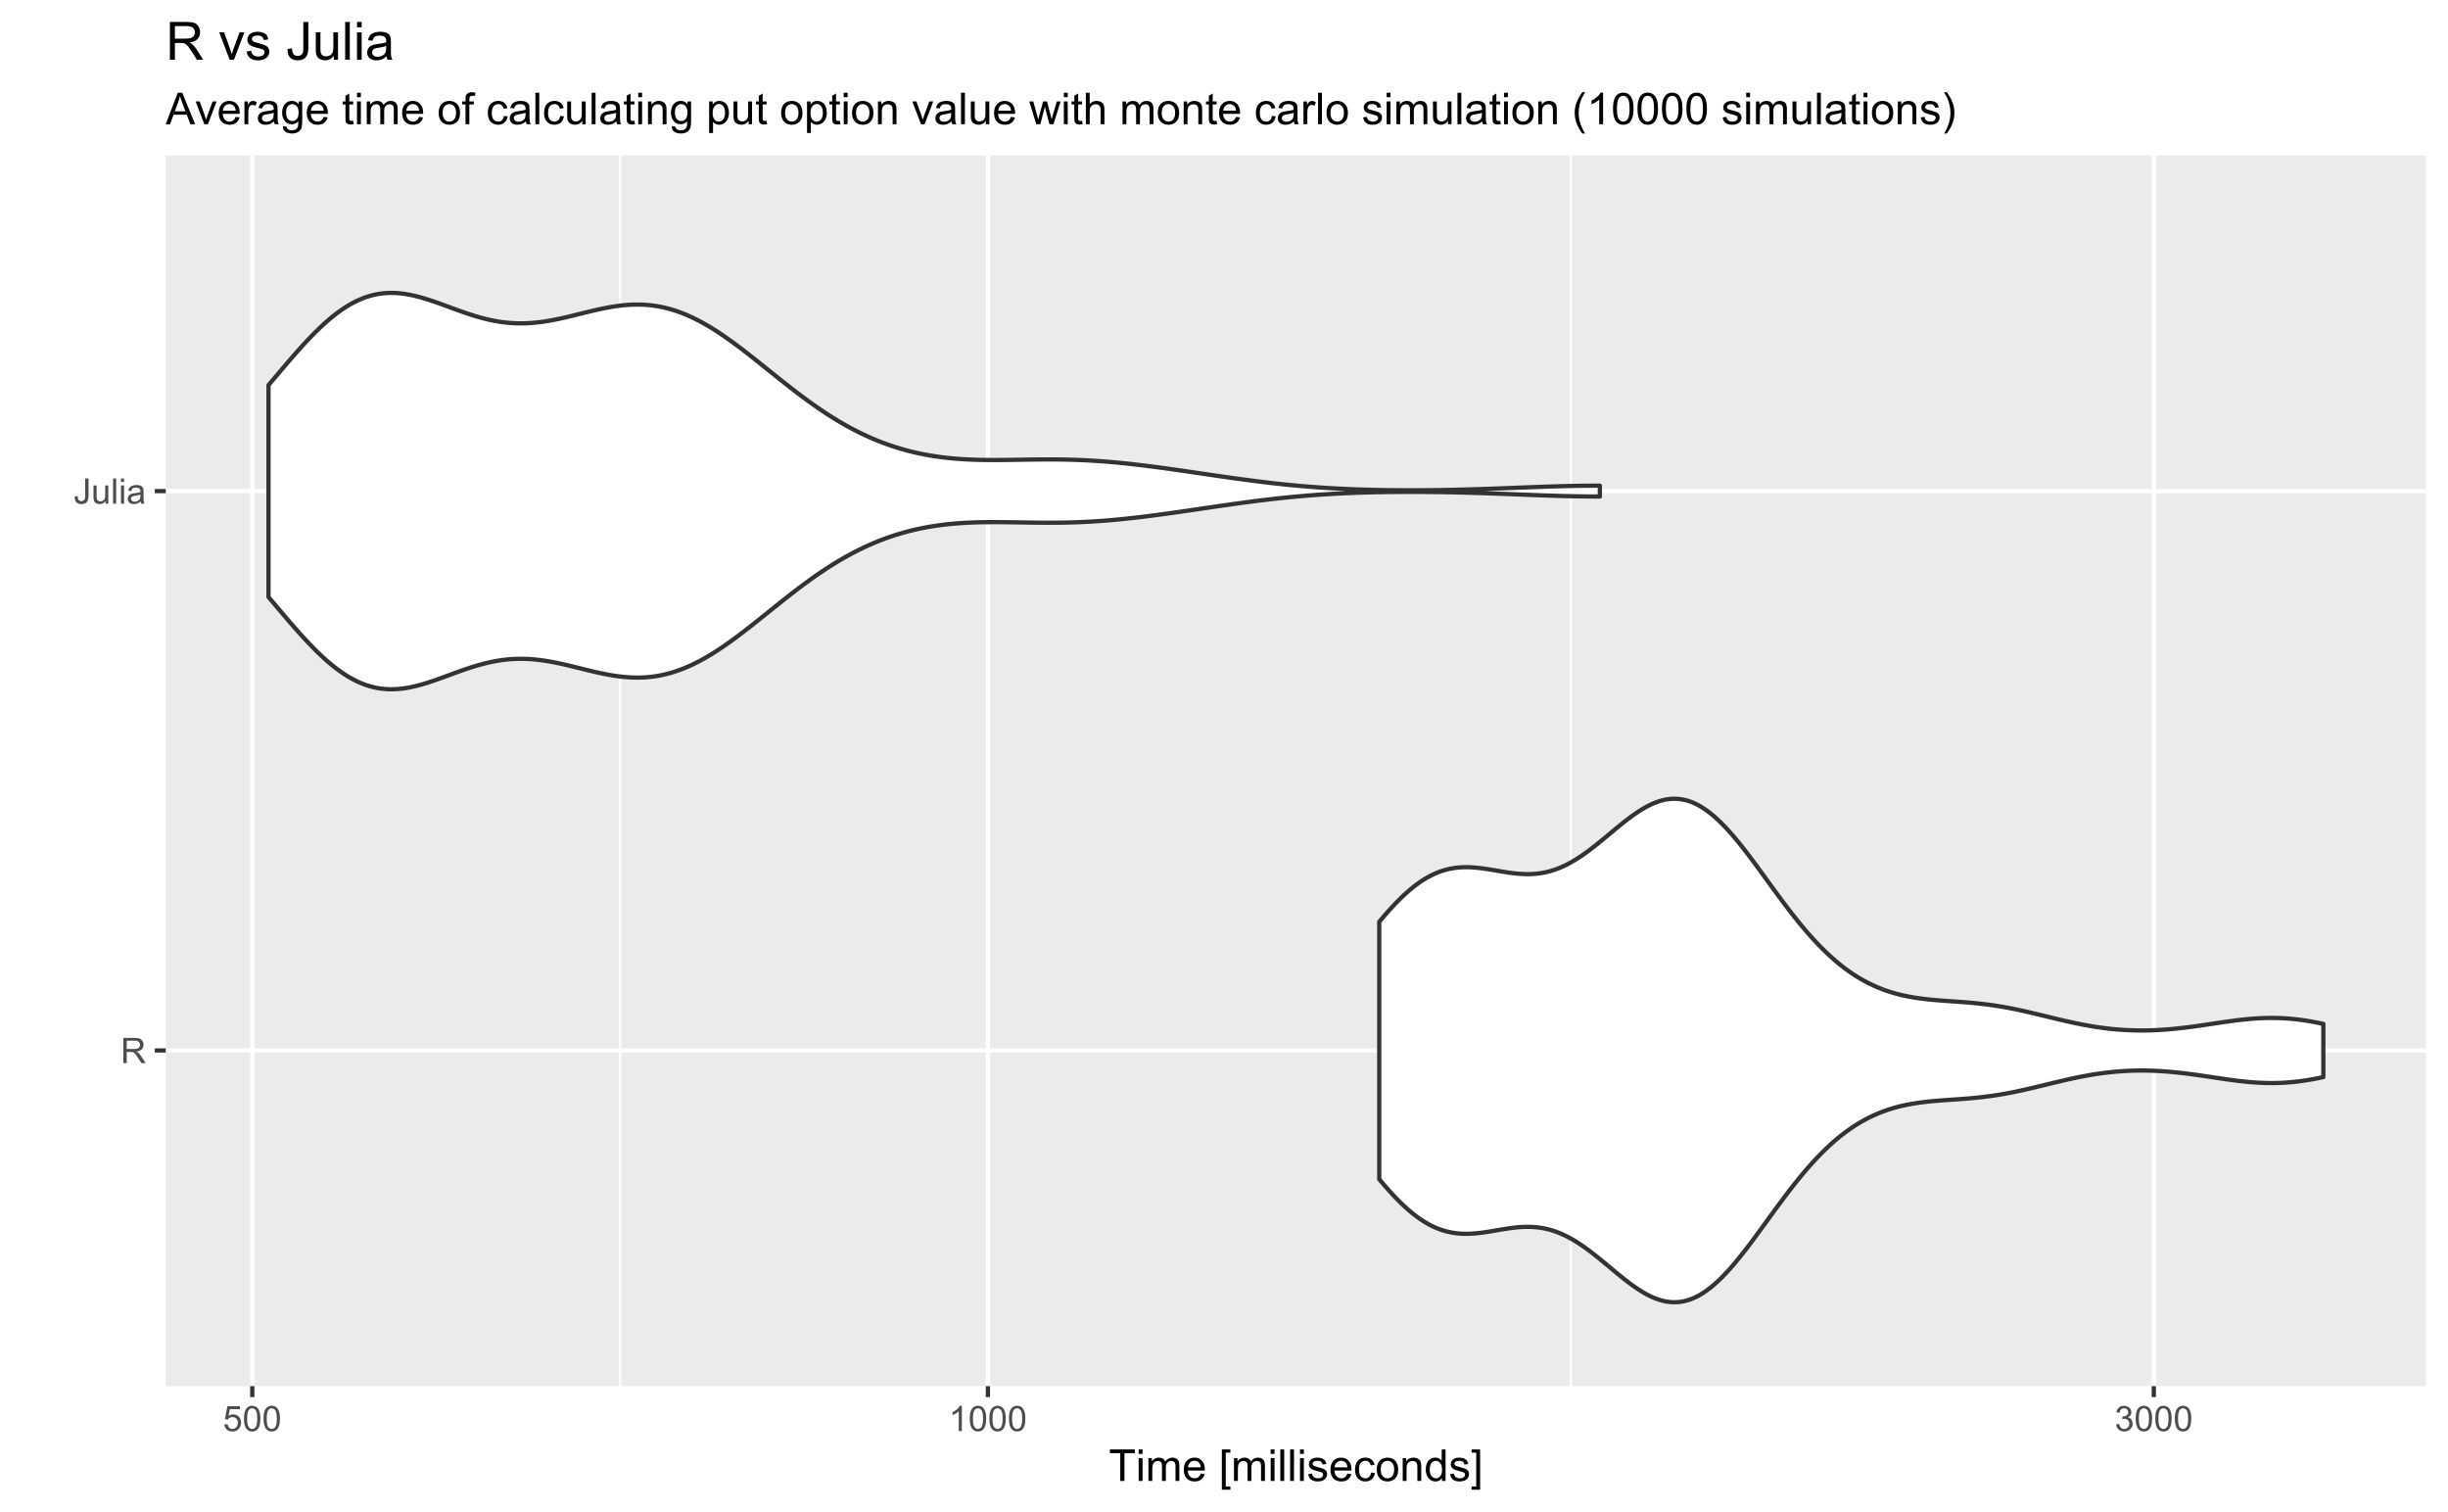 <?xml version="1.0" encoding="UTF-8"?>
<svg xmlns="http://www.w3.org/2000/svg" xmlns:xlink="http://www.w3.org/1999/xlink" width="612pt" height="378pt" viewBox="0 0 612 378" version="1.1">
<defs>
<g>
<symbol overflow="visible" id="glyph0-0">
<path style="stroke:none;" d="M 1.102 0 L 1.102 -5.5 L 5.5 -5.5 L 5.5 0 Z M 1.238 -0.137 L 5.363 -0.137 L 5.363 -5.363 L 1.238 -5.363 Z M 1.238 -0.137 "/>
</symbol>
<symbol overflow="visible" id="glyph0-1">
<path style="stroke:none;" d="M 0.691 0 L 0.691 -6.301 L 3.484 -6.301 C 4.043 -6.297 4.469 -6.242 4.766 -6.129 C 5.055 -6.016 5.289 -5.816 5.465 -5.531 C 5.637 -5.242 5.723 -4.926 5.727 -4.582 C 5.723 -4.133 5.578 -3.754 5.293 -3.449 C 5 -3.141 4.555 -2.945 3.953 -2.867 C 4.172 -2.758 4.34 -2.652 4.457 -2.551 C 4.695 -2.324 4.926 -2.047 5.148 -1.715 L 6.242 0 L 5.195 0 L 4.359 -1.312 C 4.117 -1.688 3.914 -1.977 3.758 -2.18 C 3.598 -2.379 3.457 -2.516 3.336 -2.598 C 3.207 -2.676 3.082 -2.734 2.957 -2.766 C 2.859 -2.785 2.703 -2.793 2.492 -2.797 L 1.527 -2.797 L 1.527 0 Z M 1.527 -3.52 L 3.316 -3.52 C 3.699 -3.516 3.996 -3.555 4.211 -3.637 C 4.422 -3.711 4.586 -3.836 4.699 -4.012 C 4.809 -4.184 4.863 -4.375 4.867 -4.582 C 4.863 -4.879 4.754 -5.121 4.543 -5.312 C 4.324 -5.504 3.984 -5.602 3.52 -5.602 L 1.527 -5.602 Z M 1.527 -3.52 "/>
</symbol>
<symbol overflow="visible" id="glyph0-2">
<path style="stroke:none;" d="M 0.254 -1.789 L 1.004 -1.891 C 1.02 -1.406 1.109 -1.078 1.273 -0.902 C 1.43 -0.723 1.652 -0.633 1.941 -0.637 C 2.148 -0.633 2.332 -0.68 2.484 -0.781 C 2.633 -0.875 2.734 -1.008 2.797 -1.172 C 2.852 -1.336 2.883 -1.598 2.883 -1.961 L 2.883 -6.301 L 3.719 -6.301 L 3.719 -2.008 C 3.715 -1.477 3.652 -1.066 3.527 -0.781 C 3.398 -0.488 3.195 -0.27 2.918 -0.117 C 2.641 0.031 2.316 0.105 1.945 0.109 C 1.391 0.105 0.965 -0.051 0.676 -0.367 C 0.379 -0.684 0.238 -1.156 0.254 -1.789 Z M 0.254 -1.789 "/>
</symbol>
<symbol overflow="visible" id="glyph0-3">
<path style="stroke:none;" d="M 3.57 0 L 3.57 -0.672 C 3.211 -0.156 2.73 0.098 2.121 0.102 C 1.852 0.098 1.598 0.051 1.367 -0.051 C 1.133 -0.152 0.961 -0.281 0.848 -0.441 C 0.734 -0.594 0.656 -0.785 0.609 -1.016 C 0.578 -1.164 0.562 -1.406 0.562 -1.734 L 0.562 -4.562 L 1.336 -4.562 L 1.336 -2.031 C 1.336 -1.625 1.352 -1.352 1.383 -1.215 C 1.43 -1.008 1.531 -0.848 1.691 -0.734 C 1.848 -0.617 2.043 -0.562 2.277 -0.562 C 2.508 -0.562 2.727 -0.621 2.93 -0.738 C 3.133 -0.855 3.273 -1.016 3.359 -1.227 C 3.441 -1.43 3.484 -1.727 3.488 -2.117 L 3.488 -4.562 L 4.262 -4.562 L 4.262 0 Z M 3.57 0 "/>
</symbol>
<symbol overflow="visible" id="glyph0-4">
<path style="stroke:none;" d="M 0.562 0 L 0.562 -6.301 L 1.336 -6.301 L 1.336 0 Z M 0.562 0 "/>
</symbol>
<symbol overflow="visible" id="glyph0-5">
<path style="stroke:none;" d="M 0.586 -5.41 L 0.586 -6.301 L 1.359 -6.301 L 1.359 -5.41 Z M 0.586 0 L 0.586 -4.562 L 1.359 -4.562 L 1.359 0 Z M 0.586 0 "/>
</symbol>
<symbol overflow="visible" id="glyph0-6">
<path style="stroke:none;" d="M 3.559 -0.562 C 3.27 -0.32 2.996 -0.148 2.73 -0.047 C 2.465 0.051 2.18 0.098 1.879 0.102 C 1.375 0.098 0.988 -0.02 0.719 -0.266 C 0.449 -0.508 0.316 -0.82 0.316 -1.203 C 0.316 -1.422 0.367 -1.629 0.469 -1.816 C 0.57 -2 0.703 -2.148 0.871 -2.262 C 1.031 -2.371 1.215 -2.453 1.426 -2.516 C 1.574 -2.551 1.805 -2.59 2.113 -2.629 C 2.734 -2.703 3.195 -2.793 3.492 -2.895 C 3.492 -3 3.492 -3.066 3.496 -3.098 C 3.492 -3.41 3.418 -3.633 3.277 -3.766 C 3.074 -3.938 2.781 -4.023 2.398 -4.027 C 2.031 -4.023 1.762 -3.961 1.59 -3.836 C 1.414 -3.707 1.289 -3.48 1.207 -3.16 L 0.453 -3.262 C 0.516 -3.582 0.629 -3.844 0.789 -4.043 C 0.945 -4.242 1.172 -4.395 1.473 -4.504 C 1.77 -4.609 2.117 -4.664 2.508 -4.668 C 2.898 -4.664 3.215 -4.617 3.457 -4.527 C 3.699 -4.434 3.879 -4.32 3.996 -4.184 C 4.109 -4.043 4.188 -3.867 4.238 -3.656 C 4.258 -3.523 4.27 -3.285 4.273 -2.945 L 4.273 -1.914 C 4.27 -1.191 4.289 -0.734 4.324 -0.547 C 4.355 -0.352 4.418 -0.172 4.52 0 L 3.711 0 C 3.629 -0.16 3.578 -0.348 3.559 -0.562 Z M 3.492 -2.289 C 3.211 -2.172 2.789 -2.074 2.23 -2 C 1.91 -1.949 1.684 -1.898 1.555 -1.844 C 1.422 -1.785 1.32 -1.699 1.25 -1.59 C 1.176 -1.477 1.141 -1.355 1.145 -1.227 C 1.141 -1.016 1.219 -0.844 1.379 -0.707 C 1.531 -0.57 1.762 -0.504 2.062 -0.504 C 2.359 -0.504 2.621 -0.566 2.855 -0.699 C 3.086 -0.824 3.258 -1.004 3.367 -1.234 C 3.449 -1.406 3.492 -1.664 3.492 -2.008 Z M 3.492 -2.289 "/>
</symbol>
<symbol overflow="visible" id="glyph0-7">
<path style="stroke:none;" d="M 0.367 -1.648 L 1.176 -1.719 C 1.234 -1.32 1.375 -1.023 1.594 -0.824 C 1.812 -0.625 2.078 -0.527 2.391 -0.527 C 2.762 -0.527 3.074 -0.668 3.336 -0.949 C 3.59 -1.23 3.719 -1.602 3.723 -2.066 C 3.719 -2.504 3.594 -2.852 3.348 -3.109 C 3.098 -3.363 2.773 -3.492 2.375 -3.492 C 2.125 -3.492 1.902 -3.434 1.703 -3.32 C 1.5 -3.207 1.344 -3.062 1.23 -2.883 L 0.504 -2.977 L 1.113 -6.215 L 4.246 -6.215 L 4.246 -5.473 L 1.73 -5.473 L 1.391 -3.781 C 1.766 -4.039 2.164 -4.172 2.582 -4.176 C 3.129 -4.172 3.594 -3.98 3.973 -3.605 C 4.352 -3.223 4.539 -2.734 4.543 -2.137 C 4.539 -1.562 4.375 -1.07 4.043 -0.656 C 3.637 -0.148 3.086 0.105 2.391 0.109 C 1.816 0.105 1.348 -0.051 0.984 -0.371 C 0.621 -0.691 0.414 -1.117 0.367 -1.648 Z M 0.367 -1.648 "/>
</symbol>
<symbol overflow="visible" id="glyph0-8">
<path style="stroke:none;" d="M 0.367 -3.105 C 0.363 -3.848 0.438 -4.445 0.594 -4.902 C 0.742 -5.355 0.973 -5.707 1.277 -5.953 C 1.578 -6.199 1.957 -6.32 2.418 -6.324 C 2.754 -6.32 3.051 -6.254 3.309 -6.121 C 3.562 -5.984 3.773 -5.789 3.938 -5.531 C 4.102 -5.273 4.23 -4.961 4.328 -4.594 C 4.422 -4.227 4.469 -3.73 4.473 -3.105 C 4.469 -2.367 4.395 -1.77 4.242 -1.316 C 4.09 -0.859 3.863 -0.508 3.562 -0.262 C 3.258 -0.016 2.875 0.105 2.418 0.109 C 1.809 0.105 1.332 -0.109 0.988 -0.547 C 0.57 -1.066 0.363 -1.922 0.367 -3.105 Z M 1.16 -3.105 C 1.16 -2.07 1.281 -1.379 1.523 -1.039 C 1.766 -0.695 2.062 -0.527 2.418 -0.527 C 2.773 -0.527 3.074 -0.699 3.316 -1.043 C 3.559 -1.387 3.68 -2.074 3.68 -3.105 C 3.68 -4.145 3.559 -4.832 3.316 -5.172 C 3.074 -5.512 2.77 -5.684 2.41 -5.684 C 2.051 -5.684 1.77 -5.531 1.559 -5.234 C 1.293 -4.844 1.16 -4.137 1.16 -3.105 Z M 1.16 -3.105 "/>
</symbol>
<symbol overflow="visible" id="glyph0-9">
<path style="stroke:none;" d="M 3.277 0 L 2.504 0 L 2.504 -4.93 C 2.316 -4.75 2.074 -4.574 1.773 -4.395 C 1.469 -4.215 1.195 -4.082 0.957 -3.996 L 0.957 -4.742 C 1.387 -4.941 1.766 -5.188 2.09 -5.48 C 2.414 -5.77 2.645 -6.051 2.781 -6.324 L 3.277 -6.324 Z M 3.277 0 "/>
</symbol>
<symbol overflow="visible" id="glyph0-10">
<path style="stroke:none;" d="M 0.371 -1.664 L 1.145 -1.766 C 1.23 -1.324 1.383 -1.008 1.598 -0.816 C 1.809 -0.621 2.066 -0.527 2.375 -0.527 C 2.734 -0.527 3.043 -0.652 3.297 -0.906 C 3.547 -1.156 3.672 -1.469 3.676 -1.844 C 3.672 -2.195 3.555 -2.488 3.324 -2.719 C 3.09 -2.949 2.797 -3.062 2.441 -3.066 C 2.293 -3.062 2.109 -3.035 1.895 -2.98 L 1.98 -3.66 C 2.031 -3.652 2.07 -3.648 2.105 -3.652 C 2.434 -3.648 2.73 -3.734 2.996 -3.91 C 3.254 -4.078 3.387 -4.344 3.391 -4.703 C 3.387 -4.984 3.289 -5.219 3.102 -5.406 C 2.906 -5.59 2.66 -5.684 2.359 -5.688 C 2.055 -5.684 1.805 -5.59 1.605 -5.402 C 1.402 -5.215 1.273 -4.93 1.219 -4.555 L 0.445 -4.691 C 0.539 -5.207 0.754 -5.609 1.09 -5.895 C 1.426 -6.18 1.844 -6.32 2.344 -6.324 C 2.688 -6.32 3.004 -6.246 3.293 -6.102 C 3.582 -5.953 3.801 -5.754 3.953 -5.5 C 4.105 -5.242 4.184 -4.973 4.184 -4.688 C 4.184 -4.414 4.109 -4.164 3.965 -3.945 C 3.816 -3.719 3.602 -3.543 3.316 -3.41 C 3.688 -3.324 3.977 -3.145 4.184 -2.875 C 4.391 -2.602 4.492 -2.262 4.496 -1.859 C 4.492 -1.305 4.293 -0.84 3.895 -0.461 C 3.492 -0.078 2.984 0.109 2.371 0.113 C 1.816 0.109 1.355 -0.051 0.992 -0.379 C 0.625 -0.707 0.418 -1.137 0.371 -1.664 Z M 0.371 -1.664 "/>
</symbol>
<symbol overflow="visible" id="glyph1-0">
<path style="stroke:none;" d="M 1.375 0 L 1.375 -6.875 L 6.875 -6.875 L 6.875 0 Z M 1.547 -0.172 L 6.703 -0.172 L 6.703 -6.703 L 1.547 -6.703 Z M 1.547 -0.172 "/>
</symbol>
<symbol overflow="visible" id="glyph1-1">
<path style="stroke:none;" d="M 2.852 0 L 2.852 -6.945 L 0.258 -6.945 L 0.258 -7.875 L 6.5 -7.875 L 6.5 -6.945 L 3.895 -6.945 L 3.895 0 Z M 2.852 0 "/>
</symbol>
<symbol overflow="visible" id="glyph1-2">
<path style="stroke:none;" d="M 0.73 -6.762 L 0.73 -7.875 L 1.695 -7.875 L 1.695 -6.762 Z M 0.73 0 L 0.73 -5.703 L 1.695 -5.703 L 1.695 0 Z M 0.73 0 "/>
</symbol>
<symbol overflow="visible" id="glyph1-3">
<path style="stroke:none;" d="M 0.727 0 L 0.727 -5.703 L 1.59 -5.703 L 1.59 -4.902 C 1.766 -5.18 2.004 -5.406 2.305 -5.578 C 2.598 -5.746 2.938 -5.828 3.32 -5.832 C 3.738 -5.828 4.086 -5.742 4.359 -5.566 C 4.629 -5.391 4.816 -5.145 4.93 -4.836 C 5.379 -5.496 5.969 -5.828 6.691 -5.832 C 7.254 -5.828 7.688 -5.672 7.996 -5.363 C 8.297 -5.047 8.449 -4.566 8.453 -3.914 L 8.453 0 L 7.492 0 L 7.492 -3.594 C 7.488 -3.977 7.457 -4.254 7.398 -4.426 C 7.332 -4.594 7.219 -4.734 7.059 -4.84 C 6.891 -4.941 6.695 -4.992 6.477 -4.996 C 6.07 -4.992 5.738 -4.859 5.477 -4.594 C 5.211 -4.328 5.078 -3.898 5.082 -3.312 L 5.082 0 L 4.113 0 L 4.113 -3.707 C 4.113 -4.133 4.031 -4.453 3.875 -4.672 C 3.715 -4.883 3.461 -4.992 3.105 -4.996 C 2.832 -4.992 2.578 -4.922 2.348 -4.781 C 2.117 -4.637 1.949 -4.426 1.848 -4.152 C 1.738 -3.875 1.688 -3.477 1.691 -2.961 L 1.691 0 Z M 0.727 0 "/>
</symbol>
<symbol overflow="visible" id="glyph1-4">
<path style="stroke:none;" d="M 4.629 -1.836 L 5.629 -1.715 C 5.469 -1.125 5.176 -0.672 4.75 -0.352 C 4.324 -0.031 3.781 0.129 3.121 0.129 C 2.281 0.129 1.617 -0.125 1.133 -0.641 C 0.641 -1.152 0.398 -1.875 0.402 -2.805 C 0.398 -3.762 0.645 -4.504 1.145 -5.035 C 1.637 -5.562 2.277 -5.828 3.066 -5.832 C 3.824 -5.828 4.449 -5.57 4.934 -5.051 C 5.418 -4.531 5.66 -3.801 5.66 -2.863 C 5.66 -2.805 5.656 -2.719 5.656 -2.605 L 1.402 -2.605 C 1.434 -1.977 1.613 -1.496 1.934 -1.164 C 2.25 -0.828 2.645 -0.66 3.125 -0.664 C 3.477 -0.66 3.781 -0.754 4.031 -0.945 C 4.281 -1.129 4.48 -1.426 4.629 -1.836 Z M 1.457 -3.398 L 4.641 -3.398 C 4.598 -3.879 4.473 -4.238 4.273 -4.48 C 3.961 -4.852 3.562 -5.039 3.078 -5.039 C 2.629 -5.039 2.258 -4.891 1.957 -4.594 C 1.652 -4.297 1.484 -3.898 1.457 -3.398 Z M 1.457 -3.398 "/>
</symbol>
<symbol overflow="visible" id="glyph1-5">
<path style="stroke:none;" d=""/>
</symbol>
<symbol overflow="visible" id="glyph1-6">
<path style="stroke:none;" d="M 0.746 2.188 L 0.746 -7.875 L 2.879 -7.875 L 2.879 -7.074 L 1.715 -7.074 L 1.715 1.387 L 2.879 1.387 L 2.879 2.188 Z M 0.746 2.188 "/>
</symbol>
<symbol overflow="visible" id="glyph1-7">
<path style="stroke:none;" d="M 0.703 0 L 0.703 -7.875 L 1.672 -7.875 L 1.672 0 Z M 0.703 0 "/>
</symbol>
<symbol overflow="visible" id="glyph1-8">
<path style="stroke:none;" d="M 0.34 -1.703 L 1.293 -1.852 C 1.344 -1.469 1.492 -1.172 1.742 -0.969 C 1.984 -0.762 2.328 -0.66 2.773 -0.664 C 3.211 -0.66 3.539 -0.75 3.758 -0.934 C 3.969 -1.113 4.078 -1.328 4.082 -1.574 C 4.078 -1.789 3.984 -1.961 3.797 -2.09 C 3.664 -2.172 3.332 -2.281 2.809 -2.418 C 2.098 -2.594 1.605 -2.75 1.332 -2.883 C 1.055 -3.012 0.848 -3.191 0.711 -3.422 C 0.566 -3.652 0.496 -3.906 0.5 -4.188 C 0.496 -4.441 0.555 -4.676 0.672 -4.895 C 0.785 -5.105 0.945 -5.289 1.148 -5.438 C 1.297 -5.547 1.5 -5.637 1.762 -5.715 C 2.02 -5.789 2.301 -5.828 2.602 -5.832 C 3.047 -5.828 3.438 -5.766 3.777 -5.637 C 4.113 -5.508 4.363 -5.332 4.527 -5.113 C 4.688 -4.891 4.797 -4.598 4.859 -4.234 L 3.914 -4.102 C 3.871 -4.395 3.746 -4.621 3.543 -4.789 C 3.336 -4.953 3.043 -5.039 2.668 -5.039 C 2.223 -5.039 1.906 -4.965 1.719 -4.816 C 1.523 -4.668 1.43 -4.496 1.434 -4.301 C 1.43 -4.176 1.469 -4.062 1.551 -3.965 C 1.629 -3.859 1.754 -3.773 1.922 -3.707 C 2.016 -3.668 2.301 -3.586 2.777 -3.461 C 3.461 -3.273 3.938 -3.121 4.207 -3.008 C 4.477 -2.891 4.688 -2.723 4.844 -2.504 C 4.996 -2.277 5.074 -2.004 5.074 -1.676 C 5.074 -1.352 4.98 -1.047 4.793 -0.766 C 4.605 -0.48 4.332 -0.262 3.98 -0.105 C 3.621 0.051 3.223 0.129 2.777 0.129 C 2.035 0.129 1.469 -0.023 1.082 -0.332 C 0.691 -0.641 0.445 -1.098 0.34 -1.703 Z M 0.34 -1.703 "/>
</symbol>
<symbol overflow="visible" id="glyph1-9">
<path style="stroke:none;" d="M 4.445 -2.09 L 5.398 -1.965 C 5.289 -1.309 5.023 -0.797 4.598 -0.426 C 4.168 -0.055 3.645 0.129 3.023 0.129 C 2.242 0.129 1.613 -0.125 1.141 -0.637 C 0.664 -1.145 0.426 -1.875 0.43 -2.832 C 0.426 -3.441 0.527 -3.98 0.734 -4.445 C 0.938 -4.906 1.25 -5.254 1.668 -5.484 C 2.082 -5.715 2.535 -5.828 3.031 -5.832 C 3.645 -5.828 4.152 -5.672 4.547 -5.363 C 4.941 -5.047 5.191 -4.602 5.305 -4.027 L 4.367 -3.883 C 4.273 -4.262 4.117 -4.551 3.891 -4.746 C 3.664 -4.941 3.387 -5.039 3.066 -5.039 C 2.574 -5.039 2.18 -4.863 1.879 -4.516 C 1.57 -4.164 1.418 -3.613 1.422 -2.859 C 1.418 -2.09 1.566 -1.531 1.863 -1.184 C 2.156 -0.836 2.539 -0.66 3.012 -0.664 C 3.391 -0.66 3.707 -0.777 3.961 -1.012 C 4.215 -1.242 4.375 -1.602 4.445 -2.09 Z M 4.445 -2.09 "/>
</symbol>
<symbol overflow="visible" id="glyph1-10">
<path style="stroke:none;" d="M 0.367 -2.852 C 0.363 -3.906 0.656 -4.688 1.246 -5.199 C 1.734 -5.617 2.332 -5.828 3.039 -5.832 C 3.82 -5.828 4.461 -5.574 4.961 -5.062 C 5.457 -4.547 5.707 -3.836 5.711 -2.934 C 5.707 -2.195 5.598 -1.617 5.379 -1.199 C 5.156 -0.777 4.832 -0.449 4.414 -0.219 C 3.992 0.016 3.535 0.129 3.039 0.129 C 2.238 0.129 1.594 -0.125 1.105 -0.637 C 0.609 -1.148 0.363 -1.887 0.367 -2.852 Z M 1.359 -2.852 C 1.359 -2.121 1.516 -1.574 1.836 -1.211 C 2.152 -0.844 2.555 -0.66 3.039 -0.664 C 3.516 -0.66 3.914 -0.844 4.234 -1.211 C 4.551 -1.574 4.711 -2.133 4.715 -2.883 C 4.711 -3.586 4.551 -4.117 4.234 -4.484 C 3.91 -4.844 3.512 -5.027 3.039 -5.031 C 2.555 -5.027 2.152 -4.848 1.836 -4.488 C 1.516 -4.129 1.359 -3.582 1.359 -2.852 Z M 1.359 -2.852 "/>
</symbol>
<symbol overflow="visible" id="glyph1-11">
<path style="stroke:none;" d="M 0.727 0 L 0.727 -5.703 L 1.594 -5.703 L 1.594 -4.895 C 2.012 -5.516 2.617 -5.828 3.41 -5.832 C 3.754 -5.828 4.066 -5.766 4.355 -5.645 C 4.641 -5.52 4.859 -5.359 5.004 -5.16 C 5.145 -4.957 5.242 -4.719 5.305 -4.445 C 5.336 -4.266 5.355 -3.953 5.359 -3.508 L 5.359 0 L 4.395 0 L 4.395 -3.469 C 4.395 -3.863 4.355 -4.156 4.281 -4.352 C 4.203 -4.543 4.07 -4.699 3.879 -4.82 C 3.688 -4.934 3.461 -4.992 3.207 -4.996 C 2.793 -4.992 2.438 -4.859 2.141 -4.602 C 1.836 -4.336 1.688 -3.844 1.691 -3.117 L 1.691 0 Z M 0.727 0 "/>
</symbol>
<symbol overflow="visible" id="glyph1-12">
<path style="stroke:none;" d="M 4.426 0 L 4.426 -0.719 C 4.059 -0.152 3.527 0.129 2.832 0.129 C 2.371 0.129 1.953 0.004 1.574 -0.246 C 1.191 -0.496 0.895 -0.844 0.688 -1.297 C 0.477 -1.742 0.375 -2.262 0.375 -2.848 C 0.375 -3.414 0.469 -3.93 0.66 -4.395 C 0.848 -4.859 1.133 -5.215 1.516 -5.461 C 1.895 -5.707 2.32 -5.828 2.789 -5.832 C 3.133 -5.828 3.438 -5.758 3.707 -5.613 C 3.973 -5.469 4.191 -5.277 4.359 -5.047 L 4.359 -7.875 L 5.324 -7.875 L 5.324 0 Z M 1.371 -2.848 C 1.371 -2.113 1.523 -1.566 1.832 -1.207 C 2.137 -0.844 2.5 -0.66 2.922 -0.664 C 3.34 -0.66 3.699 -0.836 3.996 -1.184 C 4.293 -1.527 4.441 -2.055 4.441 -2.766 C 4.441 -3.547 4.289 -4.117 3.988 -4.484 C 3.688 -4.844 3.316 -5.027 2.879 -5.031 C 2.445 -5.027 2.086 -4.852 1.801 -4.504 C 1.512 -4.152 1.371 -3.602 1.371 -2.848 Z M 1.371 -2.848 "/>
</symbol>
<symbol overflow="visible" id="glyph1-13">
<path style="stroke:none;" d="M 2.344 2.188 L 0.211 2.188 L 0.211 1.387 L 1.375 1.387 L 1.375 -7.074 L 0.211 -7.074 L 0.211 -7.875 L 2.344 -7.875 Z M 2.344 2.188 "/>
</symbol>
<symbol overflow="visible" id="glyph1-14">
<path style="stroke:none;" d="M -0.016 0 L 3.008 -7.875 L 4.129 -7.875 L 7.352 0 L 6.164 0 L 5.246 -2.383 L 1.953 -2.383 L 1.09 0 Z M 2.258 -3.234 L 4.926 -3.234 L 4.102 -5.414 C 3.852 -6.074 3.664 -6.617 3.547 -7.047 C 3.441 -6.539 3.301 -6.039 3.121 -5.543 Z M 2.258 -3.234 "/>
</symbol>
<symbol overflow="visible" id="glyph1-15">
<path style="stroke:none;" d="M 2.309 0 L 0.141 -5.703 L 1.16 -5.703 L 2.383 -2.289 C 2.512 -1.918 2.633 -1.535 2.75 -1.141 C 2.832 -1.438 2.953 -1.797 3.109 -2.223 L 4.379 -5.703 L 5.371 -5.703 L 3.211 0 Z M 2.309 0 "/>
</symbol>
<symbol overflow="visible" id="glyph1-16">
<path style="stroke:none;" d="M 0.715 0 L 0.715 -5.703 L 1.586 -5.703 L 1.586 -4.84 C 1.805 -5.242 2.008 -5.508 2.199 -5.637 C 2.383 -5.766 2.59 -5.828 2.82 -5.832 C 3.141 -5.828 3.473 -5.727 3.812 -5.523 L 3.48 -4.625 C 3.242 -4.762 3.004 -4.832 2.773 -4.836 C 2.555 -4.832 2.363 -4.77 2.199 -4.645 C 2.027 -4.516 1.91 -4.34 1.844 -4.113 C 1.73 -3.77 1.676 -3.391 1.68 -2.984 L 1.68 0 Z M 0.715 0 "/>
</symbol>
<symbol overflow="visible" id="glyph1-17">
<path style="stroke:none;" d="M 4.445 -0.703 C 4.086 -0.398 3.742 -0.184 3.414 -0.059 C 3.082 0.066 2.727 0.129 2.348 0.129 C 1.719 0.129 1.238 -0.023 0.902 -0.328 C 0.566 -0.633 0.398 -1.023 0.398 -1.504 C 0.398 -1.781 0.461 -2.035 0.586 -2.27 C 0.711 -2.496 0.875 -2.684 1.086 -2.824 C 1.289 -2.965 1.523 -3.07 1.781 -3.141 C 1.969 -3.191 2.254 -3.238 2.641 -3.289 C 3.418 -3.375 3.992 -3.488 4.367 -3.621 C 4.367 -3.754 4.371 -3.836 4.371 -3.871 C 4.371 -4.266 4.277 -4.543 4.098 -4.703 C 3.848 -4.918 3.48 -5.027 2.996 -5.031 C 2.539 -5.027 2.203 -4.949 1.988 -4.793 C 1.77 -4.633 1.609 -4.352 1.508 -3.949 L 0.562 -4.078 C 0.648 -4.48 0.789 -4.805 0.988 -5.055 C 1.184 -5.301 1.469 -5.492 1.844 -5.629 C 2.215 -5.762 2.645 -5.828 3.137 -5.832 C 3.621 -5.828 4.02 -5.773 4.324 -5.66 C 4.629 -5.543 4.852 -5.398 4.996 -5.227 C 5.137 -5.055 5.238 -4.836 5.297 -4.57 C 5.328 -4.406 5.344 -4.109 5.344 -3.68 L 5.344 -2.391 C 5.344 -1.492 5.363 -0.922 5.406 -0.684 C 5.445 -0.445 5.527 -0.219 5.648 0 L 4.641 0 C 4.539 -0.199 4.473 -0.434 4.445 -0.703 Z M 4.367 -2.863 C 4.012 -2.719 3.488 -2.598 2.789 -2.496 C 2.391 -2.438 2.105 -2.371 1.941 -2.301 C 1.773 -2.227 1.648 -2.121 1.562 -1.988 C 1.473 -1.848 1.43 -1.695 1.43 -1.531 C 1.43 -1.27 1.527 -1.055 1.723 -0.887 C 1.918 -0.711 2.203 -0.625 2.578 -0.629 C 2.949 -0.625 3.277 -0.707 3.57 -0.871 C 3.859 -1.031 4.074 -1.254 4.211 -1.543 C 4.312 -1.754 4.363 -2.078 4.367 -2.508 Z M 4.367 -2.863 "/>
</symbol>
<symbol overflow="visible" id="glyph1-18">
<path style="stroke:none;" d="M 0.547 0.473 L 1.488 0.613 C 1.527 0.898 1.637 1.109 1.816 1.246 C 2.055 1.422 2.379 1.512 2.797 1.516 C 3.242 1.512 3.59 1.422 3.832 1.246 C 4.074 1.062 4.238 0.812 4.328 0.492 C 4.379 0.297 4.402 -0.113 4.398 -0.746 C 3.973 -0.246 3.445 0 2.82 0 C 2.031 0 1.426 -0.281 1 -0.848 C 0.566 -1.41 0.352 -2.09 0.355 -2.883 C 0.352 -3.426 0.449 -3.926 0.648 -4.391 C 0.844 -4.848 1.129 -5.203 1.504 -5.457 C 1.875 -5.703 2.316 -5.828 2.824 -5.832 C 3.496 -5.828 4.051 -5.559 4.492 -5.016 L 4.492 -5.703 L 5.383 -5.703 L 5.383 -0.773 C 5.379 0.113 5.289 0.742 5.109 1.113 C 4.93 1.484 4.641 1.777 4.25 1.992 C 3.855 2.207 3.375 2.312 2.805 2.316 C 2.121 2.312 1.57 2.16 1.152 1.855 C 0.734 1.547 0.531 1.086 0.547 0.473 Z M 1.348 -2.953 C 1.348 -2.203 1.496 -1.656 1.793 -1.316 C 2.09 -0.969 2.461 -0.797 2.91 -0.801 C 3.352 -0.797 3.723 -0.969 4.027 -1.312 C 4.324 -1.656 4.477 -2.191 4.48 -2.922 C 4.477 -3.617 4.32 -4.145 4.016 -4.5 C 3.703 -4.852 3.332 -5.027 2.895 -5.031 C 2.465 -5.027 2.098 -4.852 1.797 -4.508 C 1.496 -4.156 1.348 -3.641 1.348 -2.953 Z M 1.348 -2.953 "/>
</symbol>
<symbol overflow="visible" id="glyph1-19">
<path style="stroke:none;" d="M 2.836 -0.863 L 2.977 -0.012 C 2.703 0.043 2.457 0.07 2.246 0.074 C 1.891 0.07 1.621 0.02 1.43 -0.09 C 1.234 -0.199 1.098 -0.348 1.02 -0.527 C 0.941 -0.707 0.902 -1.086 0.902 -1.672 L 0.902 -4.953 L 0.195 -4.953 L 0.195 -5.703 L 0.902 -5.703 L 0.902 -7.117 L 1.863 -7.695 L 1.863 -5.703 L 2.836 -5.703 L 2.836 -4.953 L 1.863 -4.953 L 1.863 -1.617 C 1.863 -1.34 1.879 -1.16 1.914 -1.086 C 1.945 -1.004 2 -0.941 2.078 -0.898 C 2.152 -0.848 2.262 -0.824 2.41 -0.828 C 2.516 -0.824 2.66 -0.836 2.836 -0.863 Z M 2.836 -0.863 "/>
</symbol>
<symbol overflow="visible" id="glyph1-20">
<path style="stroke:none;" d="M 0.957 0 L 0.957 -4.953 L 0.102 -4.953 L 0.102 -5.703 L 0.957 -5.703 L 0.957 -6.312 C 0.953 -6.691 0.988 -6.977 1.059 -7.164 C 1.148 -7.41 1.312 -7.613 1.551 -7.773 C 1.781 -7.926 2.109 -8.004 2.535 -8.008 C 2.805 -8.004 3.105 -7.973 3.438 -7.91 L 3.293 -7.07 C 3.09 -7.102 2.898 -7.117 2.723 -7.121 C 2.426 -7.117 2.219 -7.055 2.098 -6.934 C 1.977 -6.805 1.914 -6.57 1.918 -6.23 L 1.918 -5.703 L 3.031 -5.703 L 3.031 -4.953 L 1.918 -4.953 L 1.918 0 Z M 0.957 0 "/>
</symbol>
<symbol overflow="visible" id="glyph1-21">
<path style="stroke:none;" d="M 4.465 0 L 4.465 -0.836 C 4.02 -0.191 3.414 0.129 2.652 0.129 C 2.312 0.129 2 0.066 1.711 -0.062 C 1.418 -0.191 1.199 -0.355 1.059 -0.551 C 0.914 -0.746 0.816 -0.984 0.762 -1.266 C 0.723 -1.453 0.703 -1.754 0.703 -2.172 L 0.703 -5.703 L 1.672 -5.703 L 1.672 -2.539 C 1.668 -2.031 1.688 -1.691 1.73 -1.52 C 1.785 -1.262 1.914 -1.062 2.113 -0.922 C 2.309 -0.773 2.555 -0.703 2.848 -0.703 C 3.137 -0.703 3.406 -0.777 3.66 -0.926 C 3.914 -1.074 4.094 -1.273 4.199 -1.531 C 4.305 -1.785 4.359 -2.16 4.359 -2.648 L 4.359 -5.703 L 5.328 -5.703 L 5.328 0 Z M 4.465 0 "/>
</symbol>
<symbol overflow="visible" id="glyph1-22">
<path style="stroke:none;" d="M 0.727 2.188 L 0.727 -5.703 L 1.605 -5.703 L 1.605 -4.961 C 1.812 -5.25 2.047 -5.469 2.309 -5.613 C 2.57 -5.758 2.887 -5.828 3.262 -5.832 C 3.746 -5.828 4.176 -5.703 4.551 -5.457 C 4.922 -5.203 5.203 -4.852 5.391 -4.395 C 5.578 -3.938 5.672 -3.438 5.676 -2.895 C 5.672 -2.309 5.566 -1.781 5.359 -1.316 C 5.148 -0.848 4.844 -0.488 4.449 -0.242 C 4.047 0.008 3.629 0.129 3.191 0.129 C 2.867 0.129 2.578 0.062 2.32 -0.074 C 2.062 -0.211 1.852 -0.383 1.691 -0.59 L 1.691 2.188 Z M 1.602 -2.82 C 1.598 -2.082 1.746 -1.539 2.047 -1.191 C 2.34 -0.836 2.699 -0.66 3.125 -0.664 C 3.551 -0.66 3.918 -0.844 4.227 -1.211 C 4.531 -1.574 4.688 -2.137 4.688 -2.898 C 4.688 -3.625 4.535 -4.168 4.238 -4.531 C 3.938 -4.891 3.582 -5.074 3.168 -5.074 C 2.754 -5.074 2.391 -4.879 2.074 -4.496 C 1.758 -4.109 1.598 -3.551 1.602 -2.82 Z M 1.602 -2.82 "/>
</symbol>
<symbol overflow="visible" id="glyph1-23">
<path style="stroke:none;" d="M 1.777 0 L 0.031 -5.703 L 1.031 -5.703 L 1.938 -2.41 L 2.277 -1.188 C 2.289 -1.246 2.387 -1.637 2.574 -2.363 L 3.48 -5.703 L 4.473 -5.703 L 5.328 -2.395 L 5.613 -1.305 L 5.941 -2.406 L 6.918 -5.703 L 7.859 -5.703 L 6.074 0 L 5.07 0 L 4.164 -3.414 L 3.941 -4.387 L 2.789 0 Z M 1.777 0 "/>
</symbol>
<symbol overflow="visible" id="glyph1-24">
<path style="stroke:none;" d="M 0.727 0 L 0.727 -7.875 L 1.691 -7.875 L 1.691 -5.047 C 2.141 -5.566 2.711 -5.828 3.398 -5.832 C 3.82 -5.828 4.188 -5.746 4.5 -5.582 C 4.812 -5.414 5.035 -5.184 5.168 -4.891 C 5.301 -4.598 5.367 -4.172 5.371 -3.613 L 5.371 0 L 4.406 0 L 4.406 -3.613 C 4.406 -4.094 4.301 -4.445 4.09 -4.668 C 3.879 -4.887 3.582 -4.996 3.203 -5 C 2.914 -4.996 2.645 -4.922 2.395 -4.777 C 2.141 -4.625 1.961 -4.426 1.852 -4.172 C 1.742 -3.918 1.688 -3.566 1.691 -3.121 L 1.691 0 Z M 0.727 0 "/>
</symbol>
<symbol overflow="visible" id="glyph1-25">
<path style="stroke:none;" d="M 2.574 2.316 C 2.035 1.637 1.586 0.852 1.219 -0.047 C 0.848 -0.949 0.66 -1.883 0.664 -2.852 C 0.66 -3.699 0.801 -4.516 1.078 -5.301 C 1.398 -6.203 1.895 -7.105 2.574 -8.008 L 3.266 -8.008 C 2.828 -7.262 2.543 -6.73 2.406 -6.414 C 2.184 -5.918 2.012 -5.402 1.891 -4.867 C 1.734 -4.195 1.656 -3.523 1.66 -2.848 C 1.656 -1.121 2.191 0.598 3.266 2.316 Z M 2.574 2.316 "/>
</symbol>
<symbol overflow="visible" id="glyph1-26">
<path style="stroke:none;" d="M 4.098 0 L 3.133 0 L 3.133 -6.16 C 2.895 -5.934 2.59 -5.711 2.215 -5.492 C 1.836 -5.266 1.496 -5.102 1.199 -4.996 L 1.199 -5.93 C 1.734 -6.184 2.207 -6.488 2.613 -6.852 C 3.02 -7.211 3.305 -7.562 3.477 -7.906 L 4.098 -7.906 Z M 4.098 0 "/>
</symbol>
<symbol overflow="visible" id="glyph1-27">
<path style="stroke:none;" d="M 0.457 -3.883 C 0.457 -4.812 0.551 -5.562 0.742 -6.133 C 0.934 -6.699 1.219 -7.137 1.598 -7.445 C 1.973 -7.75 2.449 -7.902 3.023 -7.906 C 3.445 -7.902 3.812 -7.816 4.133 -7.648 C 4.449 -7.477 4.715 -7.234 4.926 -6.914 C 5.133 -6.594 5.297 -6.203 5.414 -5.742 C 5.531 -5.281 5.59 -4.66 5.59 -3.883 C 5.59 -2.957 5.492 -2.211 5.305 -1.645 C 5.113 -1.078 4.832 -0.641 4.457 -0.332 C 4.078 -0.023 3.602 0.129 3.023 0.133 C 2.266 0.129 1.668 -0.141 1.234 -0.684 C 0.715 -1.336 0.457 -2.402 0.457 -3.883 Z M 1.449 -3.883 C 1.445 -2.59 1.598 -1.73 1.902 -1.301 C 2.203 -0.871 2.578 -0.656 3.023 -0.66 C 3.469 -0.656 3.84 -0.871 4.145 -1.305 C 4.441 -1.73 4.594 -2.59 4.598 -3.883 C 4.594 -5.176 4.441 -6.035 4.145 -6.465 C 3.84 -6.887 3.465 -7.102 3.012 -7.105 C 2.566 -7.102 2.211 -6.914 1.949 -6.543 C 1.613 -6.059 1.445 -5.172 1.449 -3.883 Z M 1.449 -3.883 "/>
</symbol>
<symbol overflow="visible" id="glyph1-28">
<path style="stroke:none;" d="M 1.359 2.316 L 0.664 2.316 C 1.734 0.598 2.273 -1.121 2.273 -2.848 C 2.273 -3.52 2.195 -4.188 2.039 -4.852 C 1.918 -5.387 1.746 -5.902 1.531 -6.398 C 1.387 -6.719 1.098 -7.254 0.664 -8.008 L 1.359 -8.008 C 2.031 -7.105 2.527 -6.203 2.852 -5.301 C 3.125 -4.516 3.262 -3.699 3.266 -2.852 C 3.262 -1.883 3.078 -0.949 2.707 -0.047 C 2.336 0.852 1.887 1.637 1.359 2.316 Z M 1.359 2.316 "/>
</symbol>
<symbol overflow="visible" id="glyph2-0">
<path style="stroke:none;" d="M 1.648 0 L 1.648 -8.25 L 8.25 -8.25 L 8.25 0 Z M 1.855 -0.207 L 8.043 -0.207 L 8.043 -8.043 L 1.855 -8.043 Z M 1.855 -0.207 "/>
</symbol>
<symbol overflow="visible" id="glyph2-1">
<path style="stroke:none;" d="M 1.039 0 L 1.039 -9.449 L 5.227 -9.449 C 6.07 -9.445 6.711 -9.359 7.148 -9.195 C 7.586 -9.023 7.934 -8.727 8.195 -8.297 C 8.457 -7.867 8.59 -7.391 8.59 -6.871 C 8.59 -6.199 8.371 -5.633 7.938 -5.176 C 7.504 -4.711 6.836 -4.422 5.93 -4.301 C 6.258 -4.141 6.508 -3.98 6.684 -3.828 C 7.047 -3.488 7.395 -3.07 7.723 -2.57 L 9.363 0 L 7.793 0 L 6.543 -1.965 C 6.172 -2.527 5.871 -2.961 5.637 -3.266 C 5.402 -3.562 5.191 -3.773 5.004 -3.898 C 4.816 -4.016 4.625 -4.102 4.434 -4.152 C 4.289 -4.18 4.059 -4.195 3.738 -4.195 L 2.289 -4.195 L 2.289 0 Z M 2.289 -5.277 L 4.977 -5.277 C 5.543 -5.273 5.992 -5.332 6.316 -5.453 C 6.637 -5.57 6.879 -5.762 7.051 -6.023 C 7.215 -6.281 7.301 -6.562 7.301 -6.871 C 7.301 -7.312 7.137 -7.68 6.812 -7.973 C 6.488 -8.258 5.977 -8.402 5.277 -8.406 L 2.289 -8.406 Z M 2.289 -5.277 "/>
</symbol>
<symbol overflow="visible" id="glyph2-2">
<path style="stroke:none;" d=""/>
</symbol>
<symbol overflow="visible" id="glyph2-3">
<path style="stroke:none;" d="M 2.773 0 L 0.168 -6.844 L 1.391 -6.844 L 2.863 -2.746 C 3.02 -2.301 3.164 -1.84 3.301 -1.367 C 3.398 -1.723 3.543 -2.156 3.73 -2.668 L 5.254 -6.844 L 6.445 -6.844 L 3.855 0 Z M 2.773 0 "/>
</symbol>
<symbol overflow="visible" id="glyph2-4">
<path style="stroke:none;" d="M 0.406 -2.043 L 1.555 -2.223 C 1.613 -1.762 1.793 -1.41 2.09 -1.168 C 2.383 -0.918 2.793 -0.797 3.324 -0.801 C 3.855 -0.797 4.254 -0.906 4.512 -1.125 C 4.77 -1.34 4.898 -1.594 4.898 -1.887 C 4.898 -2.148 4.785 -2.355 4.559 -2.508 C 4.398 -2.609 4 -2.738 3.371 -2.898 C 2.516 -3.113 1.926 -3.301 1.602 -3.457 C 1.27 -3.613 1.02 -3.828 0.852 -4.105 C 0.68 -4.383 0.598 -4.691 0.598 -5.027 C 0.598 -5.332 0.668 -5.613 0.809 -5.875 C 0.949 -6.133 1.137 -6.348 1.379 -6.523 C 1.555 -6.652 1.801 -6.766 2.117 -6.859 C 2.426 -6.949 2.762 -6.996 3.121 -7 C 3.656 -6.996 4.129 -6.918 4.535 -6.766 C 4.941 -6.609 5.238 -6.398 5.434 -6.137 C 5.621 -5.871 5.754 -5.52 5.832 -5.078 L 4.699 -4.926 C 4.645 -5.273 4.492 -5.547 4.25 -5.75 C 4 -5.945 3.652 -6.047 3.203 -6.047 C 2.668 -6.047 2.289 -5.957 2.062 -5.781 C 1.836 -5.602 1.723 -5.395 1.723 -5.164 C 1.723 -5.008 1.77 -4.875 1.863 -4.758 C 1.957 -4.633 2.105 -4.527 2.309 -4.445 C 2.422 -4.402 2.762 -4.305 3.332 -4.152 C 4.148 -3.93 4.719 -3.75 5.047 -3.609 C 5.367 -3.469 5.625 -3.266 5.812 -3.004 C 5.996 -2.734 6.086 -2.402 6.09 -2.012 C 6.086 -1.621 5.973 -1.258 5.75 -0.918 C 5.523 -0.574 5.199 -0.309 4.773 -0.125 C 4.348 0.062 3.867 0.152 3.332 0.156 C 2.441 0.152 1.762 -0.031 1.297 -0.398 C 0.828 -0.766 0.531 -1.312 0.406 -2.043 Z M 0.406 -2.043 "/>
</symbol>
<symbol overflow="visible" id="glyph2-5">
<path style="stroke:none;" d="M 0.379 -2.68 L 1.508 -2.836 C 1.535 -2.113 1.672 -1.617 1.914 -1.352 C 2.152 -1.082 2.484 -0.949 2.914 -0.953 C 3.223 -0.949 3.492 -1.02 3.723 -1.168 C 3.949 -1.309 4.109 -1.504 4.195 -1.754 C 4.281 -1.996 4.324 -2.391 4.324 -2.938 L 4.324 -9.449 L 5.574 -9.449 L 5.574 -3.012 C 5.57 -2.219 5.477 -1.605 5.285 -1.172 C 5.094 -0.738 4.789 -0.406 4.379 -0.18 C 3.961 0.047 3.477 0.156 2.918 0.16 C 2.09 0.156 1.453 -0.078 1.016 -0.555 C 0.57 -1.027 0.359 -1.734 0.379 -2.68 Z M 0.379 -2.68 "/>
</symbol>
<symbol overflow="visible" id="glyph2-6">
<path style="stroke:none;" d="M 5.355 0 L 5.355 -1.004 C 4.824 -0.23 4.098 0.152 3.184 0.156 C 2.777 0.152 2.402 0.078 2.051 -0.074 C 1.699 -0.227 1.438 -0.422 1.273 -0.66 C 1.102 -0.891 0.984 -1.176 0.914 -1.52 C 0.867 -1.746 0.844 -2.109 0.844 -2.605 L 0.844 -6.844 L 2.004 -6.844 L 2.004 -3.047 C 2.004 -2.441 2.027 -2.031 2.074 -1.824 C 2.145 -1.516 2.297 -1.277 2.539 -1.105 C 2.773 -0.93 3.066 -0.844 3.414 -0.844 C 3.762 -0.844 4.09 -0.93 4.395 -1.109 C 4.699 -1.285 4.914 -1.531 5.043 -1.84 C 5.168 -2.145 5.23 -2.59 5.234 -3.176 L 5.234 -6.844 L 6.395 -6.844 L 6.395 0 Z M 5.355 0 "/>
</symbol>
<symbol overflow="visible" id="glyph2-7">
<path style="stroke:none;" d="M 0.844 0 L 0.844 -9.449 L 2.004 -9.449 L 2.004 0 Z M 0.844 0 "/>
</symbol>
<symbol overflow="visible" id="glyph2-8">
<path style="stroke:none;" d="M 0.875 -8.113 L 0.875 -9.449 L 2.035 -9.449 L 2.035 -8.113 Z M 0.875 0 L 0.875 -6.844 L 2.035 -6.844 L 2.035 0 Z M 0.875 0 "/>
</symbol>
<symbol overflow="visible" id="glyph2-9">
<path style="stroke:none;" d="M 5.336 -0.844 C 4.902 -0.477 4.488 -0.219 4.094 -0.07 C 3.695 0.078 3.27 0.152 2.816 0.156 C 2.062 0.152 1.484 -0.027 1.082 -0.395 C 0.676 -0.762 0.473 -1.234 0.477 -1.805 C 0.473 -2.141 0.551 -2.445 0.703 -2.723 C 0.855 -3 1.055 -3.223 1.305 -3.391 C 1.551 -3.555 1.828 -3.68 2.141 -3.77 C 2.363 -3.824 2.707 -3.883 3.172 -3.945 C 4.105 -4.055 4.797 -4.188 5.238 -4.344 C 5.242 -4.5 5.242 -4.602 5.246 -4.648 C 5.242 -5.117 5.133 -5.449 4.918 -5.645 C 4.617 -5.902 4.18 -6.035 3.598 -6.039 C 3.051 -6.035 2.645 -5.938 2.387 -5.75 C 2.125 -5.555 1.934 -5.219 1.812 -4.738 L 0.676 -4.891 C 0.777 -5.375 0.949 -5.766 1.184 -6.066 C 1.418 -6.363 1.758 -6.594 2.211 -6.758 C 2.656 -6.914 3.176 -6.996 3.766 -7 C 4.348 -6.996 4.82 -6.926 5.188 -6.793 C 5.547 -6.652 5.816 -6.48 5.992 -6.273 C 6.16 -6.062 6.281 -5.801 6.355 -5.484 C 6.391 -5.285 6.41 -4.926 6.414 -4.414 L 6.414 -2.867 C 6.41 -1.785 6.434 -1.105 6.488 -0.82 C 6.535 -0.535 6.633 -0.262 6.781 0 L 5.57 0 C 5.445 -0.238 5.367 -0.52 5.336 -0.844 Z M 5.238 -3.434 C 4.816 -3.262 4.184 -3.113 3.344 -2.996 C 2.863 -2.926 2.527 -2.852 2.332 -2.766 C 2.133 -2.68 1.98 -2.551 1.875 -2.387 C 1.766 -2.219 1.711 -2.035 1.715 -1.836 C 1.711 -1.523 1.828 -1.266 2.066 -1.062 C 2.297 -0.852 2.641 -0.75 3.094 -0.754 C 3.539 -0.75 3.934 -0.848 4.285 -1.047 C 4.629 -1.238 4.887 -1.508 5.055 -1.852 C 5.176 -2.109 5.238 -2.496 5.238 -3.012 Z M 5.238 -3.434 "/>
</symbol>
</g>
<clipPath id="clip1">
  <path d="M 41.438 38.855 L 606.52 38.855 L 606.52 346.512 L 41.438 346.512 Z M 41.438 38.855 "/>
</clipPath>
<clipPath id="clip2">
  <path d="M 154 38.855 L 156 38.855 L 156 346.512 L 154 346.512 Z M 154 38.855 "/>
</clipPath>
<clipPath id="clip3">
  <path d="M 392 38.855 L 393 38.855 L 393 346.512 L 392 346.512 Z M 392 38.855 "/>
</clipPath>
<clipPath id="clip4">
  <path d="M 41.438 262 L 606.52 262 L 606.52 264 L 41.438 264 Z M 41.438 262 "/>
</clipPath>
<clipPath id="clip5">
  <path d="M 41.438 122 L 606.52 122 L 606.52 124 L 41.438 124 Z M 41.438 122 "/>
</clipPath>
<clipPath id="clip6">
  <path d="M 62 38.855 L 64 38.855 L 64 346.512 L 62 346.512 Z M 62 38.855 "/>
</clipPath>
<clipPath id="clip7">
  <path d="M 246 38.855 L 248 38.855 L 248 346.512 L 246 346.512 Z M 246 38.855 "/>
</clipPath>
<clipPath id="clip8">
  <path d="M 537 38.855 L 539 38.855 L 539 346.512 L 537 346.512 Z M 537 38.855 "/>
</clipPath>
</defs>
<g id="surface64">
<rect x="0" y="0" width="612" height="378" style="fill:rgb(100%,100%,100%);fill-opacity:1;stroke:none;"/>
<rect x="0" y="0" width="612" height="378" style="fill:rgb(100%,100%,100%);fill-opacity:1;stroke:none;"/>
<path style="fill:none;stroke-width:1.067;stroke-linecap:round;stroke-linejoin:round;stroke:rgb(100%,100%,100%);stroke-opacity:1;stroke-miterlimit:10;" d="M 0 378 L 612 378 L 612 0 L 0 0 Z M 0 378 "/>
<g clip-path="url(#clip1)" clip-rule="nonzero">
<path style=" stroke:none;fill-rule:nonzero;fill:rgb(92.157%,92.157%,92.157%);fill-opacity:1;" d="M 41.438 346.508 L 606.52 346.508 L 606.52 38.852 L 41.438 38.852 Z M 41.438 346.508 "/>
</g>
<g clip-path="url(#clip2)" clip-rule="nonzero">
<path style="fill:none;stroke-width:0.533;stroke-linecap:butt;stroke-linejoin:round;stroke:rgb(100%,100%,100%);stroke-opacity:1;stroke-miterlimit:10;" d="M 155.023 346.508 L 155.023 38.855 "/>
</g>
<g clip-path="url(#clip3)" clip-rule="nonzero">
<path style="fill:none;stroke-width:0.533;stroke-linecap:butt;stroke-linejoin:round;stroke:rgb(100%,100%,100%);stroke-opacity:1;stroke-miterlimit:10;" d="M 392.711 346.508 L 392.711 38.855 "/>
</g>
<g clip-path="url(#clip4)" clip-rule="nonzero">
<path style="fill:none;stroke-width:1.067;stroke-linecap:butt;stroke-linejoin:round;stroke:rgb(100%,100%,100%);stroke-opacity:1;stroke-miterlimit:10;" d="M 41.438 262.602 L 606.52 262.602 "/>
</g>
<g clip-path="url(#clip5)" clip-rule="nonzero">
<path style="fill:none;stroke-width:1.067;stroke-linecap:butt;stroke-linejoin:round;stroke:rgb(100%,100%,100%);stroke-opacity:1;stroke-miterlimit:10;" d="M 41.438 122.762 L 606.52 122.762 "/>
</g>
<g clip-path="url(#clip6)" clip-rule="nonzero">
<path style="fill:none;stroke-width:1.067;stroke-linecap:butt;stroke-linejoin:round;stroke:rgb(100%,100%,100%);stroke-opacity:1;stroke-miterlimit:10;" d="M 63.07 346.508 L 63.07 38.855 "/>
</g>
<g clip-path="url(#clip7)" clip-rule="nonzero">
<path style="fill:none;stroke-width:1.067;stroke-linecap:butt;stroke-linejoin:round;stroke:rgb(100%,100%,100%);stroke-opacity:1;stroke-miterlimit:10;" d="M 246.973 346.508 L 246.973 38.855 "/>
</g>
<g clip-path="url(#clip8)" clip-rule="nonzero">
<path style="fill:none;stroke-width:1.067;stroke-linecap:butt;stroke-linejoin:round;stroke:rgb(100%,100%,100%);stroke-opacity:1;stroke-miterlimit:10;" d="M 538.449 346.508 L 538.449 38.855 "/>
</g>
<path style="fill-rule:nonzero;fill:rgb(100%,100%,100%);fill-opacity:1;stroke-width:1.067;stroke-linecap:round;stroke-linejoin:round;stroke:rgb(20%,20%,20%);stroke-opacity:1;stroke-miterlimit:10;" d="M 344.812 294.785 L 345.277 295.336 L 346.199 296.414 L 346.66 296.941 L 347.121 297.461 L 347.586 297.977 L 348.047 298.477 L 348.508 298.969 L 348.969 299.457 L 349.434 299.926 L 349.895 300.391 L 350.355 300.844 L 350.816 301.281 L 351.281 301.715 L 351.742 302.129 L 352.203 302.531 L 352.664 302.926 L 353.129 303.305 L 353.59 303.672 L 354.051 304.023 L 354.512 304.359 L 354.977 304.688 L 355.438 305 L 355.898 305.297 L 356.359 305.582 L 356.824 305.848 L 357.285 306.105 L 357.746 306.348 L 358.207 306.574 L 358.672 306.789 L 359.133 306.988 L 359.594 307.172 L 360.055 307.348 L 360.516 307.5 L 360.98 307.645 L 361.441 307.781 L 361.902 307.895 L 362.363 308 L 362.828 308.094 L 363.289 308.172 L 363.75 308.246 L 364.211 308.301 L 364.676 308.344 L 365.137 308.383 L 365.598 308.406 L 366.059 308.418 L 366.523 308.426 L 366.984 308.418 L 367.445 308.406 L 367.906 308.387 L 368.371 308.355 L 368.832 308.32 L 369.293 308.277 L 369.754 308.227 L 370.219 308.176 L 371.141 308.051 L 371.602 307.98 L 372.066 307.91 L 372.988 307.762 L 373.91 307.605 L 374.375 307.523 L 375.297 307.367 L 375.758 307.293 L 376.223 307.219 L 377.145 307.078 L 377.605 307.012 L 378.07 306.953 L 378.531 306.898 L 378.992 306.848 L 379.453 306.805 L 379.918 306.766 L 380.379 306.734 L 381.301 306.695 L 381.766 306.691 L 382.227 306.691 L 382.688 306.699 L 383.148 306.723 L 383.613 306.754 L 384.074 306.793 L 384.535 306.844 L 384.996 306.902 L 385.461 306.977 L 385.922 307.059 L 386.383 307.152 L 386.844 307.258 L 387.305 307.375 L 387.77 307.504 L 388.23 307.648 L 388.691 307.797 L 389.152 307.961 L 389.617 308.141 L 390.078 308.324 L 390.539 308.527 L 391 308.738 L 391.465 308.957 L 391.926 309.195 L 392.387 309.438 L 392.848 309.691 L 393.312 309.961 L 393.773 310.234 L 394.234 310.523 L 394.695 310.82 L 395.16 311.121 L 395.621 311.438 L 396.082 311.762 L 396.543 312.09 L 397.008 312.43 L 397.469 312.773 L 397.93 313.125 L 398.391 313.484 L 398.855 313.848 L 399.316 314.215 L 400.238 314.965 L 400.703 315.344 L 402.086 316.492 L 402.547 316.879 L 403.012 317.262 L 404.395 318.41 L 404.859 318.785 L 405.32 319.16 L 406.242 319.895 L 406.707 320.25 L 407.168 320.602 L 407.629 320.949 L 408.09 321.285 L 408.555 321.613 L 409.016 321.934 L 409.477 322.242 L 409.938 322.543 L 410.402 322.832 L 410.863 323.105 L 411.324 323.375 L 411.785 323.625 L 412.25 323.859 L 412.711 324.09 L 413.172 324.297 L 413.633 324.492 L 414.098 324.672 L 414.559 324.832 L 415.02 324.984 L 415.48 325.113 L 415.941 325.227 L 416.406 325.324 L 416.867 325.402 L 417.328 325.461 L 417.789 325.508 L 418.254 325.527 L 418.715 325.531 L 419.176 325.52 L 419.637 325.484 L 420.102 325.434 L 420.562 325.359 L 421.023 325.266 L 421.484 325.16 L 421.949 325.027 L 422.41 324.879 L 422.871 324.711 L 423.332 324.52 L 423.797 324.312 L 424.258 324.086 L 424.719 323.84 L 425.18 323.578 L 425.645 323.293 L 426.105 322.992 L 426.566 322.676 L 427.027 322.336 L 427.492 321.984 L 427.953 321.613 L 428.414 321.223 L 428.875 320.824 L 429.336 320.402 L 429.801 319.969 L 430.262 319.523 L 430.723 319.055 L 431.184 318.578 L 431.648 318.09 L 432.109 317.586 L 432.57 317.07 L 433.031 316.543 L 433.496 316.004 L 433.957 315.461 L 434.418 314.898 L 434.879 314.332 L 435.344 313.758 L 436.266 312.578 L 436.727 311.98 L 437.191 311.371 L 437.652 310.762 L 438.113 310.145 L 438.574 309.523 L 439.039 308.902 L 439.5 308.273 L 440.422 307.008 L 440.887 306.375 L 441.809 305.102 L 442.27 304.469 L 442.73 303.832 L 443.195 303.199 L 444.117 301.934 L 444.578 301.309 L 445.043 300.684 L 445.504 300.062 L 445.965 299.445 L 446.426 298.832 L 446.891 298.223 L 447.352 297.621 L 447.812 297.023 L 448.273 296.434 L 448.738 295.848 L 449.199 295.27 L 449.66 294.695 L 450.121 294.133 L 450.586 293.574 L 451.047 293.023 L 451.508 292.48 L 451.969 291.949 L 452.434 291.422 L 452.895 290.902 L 453.816 289.895 L 454.281 289.402 L 454.742 288.922 L 455.203 288.449 L 455.664 287.984 L 456.129 287.531 L 456.59 287.082 L 457.051 286.648 L 457.512 286.223 L 457.973 285.805 L 458.438 285.398 L 458.898 284.996 L 459.359 284.609 L 459.82 284.23 L 460.285 283.855 L 460.746 283.5 L 461.207 283.148 L 461.668 282.805 L 462.133 282.473 L 462.594 282.148 L 463.055 281.832 L 463.516 281.527 L 463.98 281.23 L 464.441 280.945 L 464.902 280.668 L 465.363 280.395 L 465.828 280.137 L 466.289 279.883 L 466.75 279.637 L 467.211 279.402 L 467.676 279.172 L 468.137 278.953 L 468.598 278.742 L 469.059 278.539 L 469.523 278.344 L 469.984 278.156 L 470.445 277.973 L 470.906 277.801 L 471.367 277.633 L 471.832 277.473 L 472.293 277.32 L 472.754 277.172 L 473.215 277.035 L 473.68 276.902 L 474.141 276.773 L 474.602 276.652 L 475.062 276.539 L 475.527 276.43 L 475.988 276.324 L 476.449 276.227 L 476.91 276.133 L 477.375 276.043 L 477.836 275.957 L 478.297 275.879 L 478.758 275.805 L 479.223 275.734 L 480.145 275.602 L 480.605 275.543 L 481.07 275.488 L 481.531 275.434 L 481.992 275.383 L 482.453 275.336 L 482.918 275.289 L 483.379 275.246 L 484.762 275.129 L 485.227 275.094 L 486.148 275.023 L 486.609 274.992 L 487.074 274.957 L 488.457 274.863 L 488.922 274.832 L 489.383 274.797 L 489.844 274.766 L 490.305 274.73 L 490.77 274.695 L 491.23 274.66 L 491.691 274.621 L 492.152 274.586 L 492.617 274.543 L 493.078 274.504 L 493.539 274.461 L 494 274.414 L 494.465 274.367 L 494.926 274.32 L 495.387 274.27 L 495.848 274.215 L 496.312 274.16 L 496.773 274.102 L 498.156 273.914 L 498.621 273.844 L 499.543 273.703 L 500.004 273.625 L 500.469 273.551 L 501.391 273.387 L 501.852 273.301 L 502.316 273.215 L 503.238 273.035 L 503.699 272.941 L 504.164 272.848 L 504.625 272.746 L 505.086 272.648 L 505.547 272.547 L 506.012 272.445 L 507.395 272.129 L 507.859 272.02 L 509.242 271.691 L 509.707 271.578 L 510.168 271.469 L 511.09 271.242 L 511.555 271.129 L 512.016 271.02 L 513.398 270.68 L 513.863 270.57 L 515.246 270.242 L 515.711 270.133 L 517.094 269.816 L 517.559 269.715 L 518.02 269.613 L 518.941 269.418 L 519.406 269.324 L 520.328 269.137 L 520.789 269.051 L 521.254 268.965 L 521.715 268.879 L 522.637 268.715 L 523.102 268.637 L 523.562 268.562 L 524.484 268.422 L 524.949 268.355 L 525.41 268.289 L 526.332 268.172 L 526.793 268.117 L 527.258 268.062 L 527.719 268.012 L 528.18 267.965 L 528.641 267.922 L 529.105 267.879 L 529.566 267.844 L 530.027 267.805 L 530.488 267.773 L 530.953 267.746 L 531.414 267.719 L 532.336 267.672 L 532.801 267.656 L 533.262 267.641 L 533.723 267.629 L 534.184 267.621 L 534.648 267.613 L 535.109 267.609 L 535.57 267.609 L 536.031 267.613 L 536.496 267.617 L 536.957 267.625 L 537.418 267.637 L 537.879 267.652 L 538.344 267.668 L 539.266 267.707 L 539.727 267.734 L 540.188 267.758 L 540.652 267.789 L 541.113 267.82 L 542.035 267.891 L 542.5 267.93 L 543.422 268.016 L 543.883 268.062 L 544.348 268.109 L 544.809 268.156 L 545.27 268.211 L 545.73 268.262 L 546.195 268.316 L 547.578 268.492 L 548.043 268.555 L 548.965 268.68 L 549.426 268.746 L 549.891 268.812 L 551.273 269.012 L 551.738 269.082 L 552.199 269.152 L 552.66 269.219 L 553.582 269.359 L 554.047 269.426 L 554.969 269.566 L 555.43 269.633 L 555.895 269.699 L 556.816 269.832 L 557.277 269.895 L 557.742 269.957 L 558.203 270.02 L 559.125 270.137 L 559.59 270.195 L 560.051 270.25 L 560.973 270.352 L 561.438 270.398 L 562.359 270.484 L 562.82 270.523 L 563.285 270.562 L 564.207 270.625 L 564.668 270.652 L 565.133 270.676 L 565.594 270.695 L 566.516 270.727 L 566.98 270.734 L 567.441 270.742 L 568.363 270.742 L 568.824 270.734 L 569.289 270.727 L 570.211 270.695 L 570.672 270.672 L 571.137 270.648 L 571.598 270.617 L 572.52 270.547 L 572.984 270.504 L 573.906 270.41 L 574.367 270.355 L 574.832 270.297 L 575.293 270.238 L 576.215 270.105 L 576.68 270.035 L 578.062 269.801 L 578.527 269.715 L 578.988 269.629 L 579.449 269.535 L 579.91 269.445 L 580.375 269.348 L 580.836 269.25 L 580.836 255.957 L 580.375 255.859 L 579.91 255.762 L 579.449 255.668 L 578.988 255.578 L 578.527 255.492 L 578.062 255.406 L 577.602 255.324 L 577.141 255.246 L 576.68 255.172 L 576.215 255.102 L 575.754 255.031 L 574.832 254.906 L 574.367 254.852 L 573.906 254.797 L 573.445 254.746 L 572.984 254.703 L 572.52 254.66 L 572.059 254.621 L 571.137 254.559 L 570.672 254.531 L 570.211 254.512 L 569.289 254.48 L 568.824 254.473 L 568.363 254.465 L 567.902 254.461 L 566.98 254.469 L 566.516 254.48 L 566.055 254.492 L 565.594 254.508 L 565.133 254.531 L 564.668 254.555 L 564.207 254.582 L 563.285 254.645 L 562.82 254.68 L 562.359 254.723 L 561.898 254.762 L 561.438 254.809 L 560.973 254.855 L 560.051 254.957 L 559.59 255.012 L 559.125 255.066 L 558.664 255.125 L 558.203 255.188 L 557.742 255.246 L 557.277 255.312 L 556.816 255.375 L 555.895 255.508 L 555.43 255.574 L 554.969 255.641 L 554.508 255.711 L 554.047 255.777 L 553.582 255.848 L 552.66 255.988 L 552.199 256.055 L 551.738 256.125 L 551.273 256.195 L 549.891 256.395 L 549.426 256.461 L 548.965 256.527 L 548.043 256.652 L 547.578 256.715 L 546.656 256.832 L 546.195 256.887 L 545.73 256.945 L 544.348 257.098 L 543.883 257.145 L 543.422 257.191 L 542.5 257.277 L 542.035 257.316 L 541.113 257.387 L 540.652 257.418 L 540.188 257.445 L 539.266 257.5 L 538.344 257.539 L 537.879 257.555 L 537.418 257.57 L 536.957 257.578 L 536.496 257.59 L 536.031 257.594 L 535.57 257.598 L 535.109 257.594 L 534.648 257.594 L 534.184 257.586 L 533.723 257.578 L 533.262 257.566 L 532.801 257.551 L 532.336 257.531 L 531.875 257.512 L 531.414 257.488 L 530.953 257.461 L 530.488 257.434 L 529.105 257.328 L 528.641 257.285 L 528.18 257.242 L 527.719 257.195 L 527.258 257.145 L 526.793 257.09 L 526.332 257.035 L 525.871 256.977 L 524.949 256.852 L 524.484 256.785 L 524.023 256.715 L 523.102 256.566 L 522.637 256.492 L 521.715 256.328 L 521.254 256.242 L 520.789 256.156 L 519.867 255.977 L 519.406 255.883 L 518.941 255.789 L 518.48 255.691 L 518.02 255.59 L 517.559 255.492 L 517.094 255.387 L 516.633 255.285 L 515.711 255.074 L 515.246 254.965 L 513.863 254.637 L 513.398 254.523 L 512.938 254.414 L 511.555 254.074 L 511.09 253.965 L 509.707 253.625 L 509.242 253.516 L 508.781 253.406 L 508.32 253.293 L 507.859 253.188 L 507.395 253.078 L 506.012 252.762 L 505.547 252.66 L 504.625 252.457 L 504.164 252.359 L 503.699 252.266 L 503.238 252.172 L 502.316 251.992 L 501.852 251.906 L 501.391 251.82 L 500.469 251.656 L 500.004 251.578 L 499.543 251.504 L 498.621 251.363 L 498.156 251.293 L 496.773 251.105 L 496.312 251.047 L 495.848 250.992 L 495.387 250.938 L 494.926 250.887 L 494.465 250.84 L 494 250.793 L 493.539 250.746 L 492.617 250.66 L 492.152 250.621 L 491.691 250.582 L 490.77 250.512 L 490.305 250.477 L 489.844 250.441 L 489.383 250.41 L 488.922 250.375 L 488.457 250.344 L 487.535 250.281 L 487.074 250.246 L 486.609 250.215 L 486.148 250.184 L 485.227 250.113 L 484.762 250.078 L 483.379 249.961 L 482.918 249.918 L 482.453 249.871 L 481.992 249.824 L 481.531 249.773 L 481.07 249.719 L 480.605 249.664 L 479.684 249.539 L 479.223 249.473 L 478.758 249.402 L 478.297 249.328 L 477.836 249.25 L 477.375 249.164 L 476.91 249.074 L 476.449 248.98 L 475.988 248.883 L 475.527 248.777 L 475.062 248.668 L 474.602 248.555 L 474.141 248.434 L 473.68 248.305 L 473.215 248.172 L 472.754 248.035 L 472.293 247.887 L 471.832 247.734 L 471.367 247.574 L 470.906 247.406 L 470.445 247.234 L 469.984 247.051 L 469.523 246.863 L 469.059 246.668 L 468.598 246.461 L 468.137 246.25 L 467.676 246.031 L 467.211 245.805 L 466.75 245.57 L 466.289 245.324 L 465.828 245.07 L 465.363 244.812 L 464.902 244.539 L 464.441 244.262 L 463.98 243.977 L 463.516 243.676 L 463.055 243.375 L 462.594 243.059 L 462.133 242.734 L 461.668 242.402 L 461.207 242.059 L 460.746 241.707 L 460.285 241.352 L 459.82 240.977 L 459.359 240.598 L 458.898 240.211 L 458.438 239.809 L 457.973 239.402 L 457.512 238.984 L 457.051 238.559 L 456.59 238.125 L 456.129 237.676 L 455.664 237.223 L 455.203 236.758 L 454.742 236.285 L 454.281 235.801 L 453.816 235.312 L 452.895 234.305 L 452.434 233.785 L 451.969 233.258 L 451.508 232.727 L 450.586 231.633 L 450.121 231.074 L 449.66 230.508 L 449.199 229.938 L 448.738 229.359 L 448.273 228.773 L 447.812 228.184 L 447.352 227.586 L 446.891 226.98 L 446.426 226.375 L 445.965 225.762 L 445.504 225.145 L 445.043 224.523 L 444.578 223.898 L 444.117 223.273 L 443.195 222.008 L 442.73 221.375 L 442.27 220.738 L 441.809 220.105 L 440.887 218.832 L 440.422 218.199 L 439.5 216.934 L 439.039 216.305 L 438.574 215.684 L 438.113 215.062 L 437.652 214.445 L 437.191 213.832 L 436.727 213.227 L 436.266 212.629 L 435.805 212.035 L 435.344 211.449 L 434.879 210.875 L 434.418 210.309 L 433.957 209.746 L 433.496 209.199 L 433.031 208.66 L 432.57 208.133 L 432.109 207.621 L 431.648 207.117 L 431.184 206.625 L 430.723 206.152 L 430.262 205.684 L 429.801 205.238 L 429.336 204.805 L 428.875 204.383 L 428.414 203.984 L 427.953 203.594 L 427.492 203.223 L 427.027 202.871 L 426.566 202.531 L 426.105 202.215 L 425.645 201.914 L 425.18 201.629 L 424.719 201.367 L 424.258 201.121 L 423.797 200.895 L 423.332 200.688 L 422.871 200.496 L 422.41 200.328 L 421.949 200.18 L 421.484 200.043 L 421.023 199.938 L 420.562 199.848 L 420.102 199.773 L 419.637 199.723 L 419.176 199.688 L 418.715 199.672 L 418.254 199.68 L 417.789 199.699 L 417.328 199.746 L 416.867 199.805 L 416.406 199.879 L 415.941 199.98 L 415.48 200.094 L 415.02 200.223 L 414.559 200.371 L 414.098 200.535 L 413.633 200.715 L 413.172 200.91 L 412.711 201.117 L 412.25 201.344 L 411.785 201.582 L 411.324 201.832 L 410.863 202.102 L 410.402 202.375 L 409.938 202.664 L 409.477 202.965 L 409.016 203.273 L 408.555 203.594 L 408.09 203.922 L 407.629 204.258 L 407.168 204.605 L 406.707 204.957 L 406.242 205.312 L 405.32 206.047 L 404.859 206.422 L 404.395 206.797 L 403.934 207.176 L 403.473 207.559 L 403.012 207.945 L 402.547 208.328 L 402.086 208.715 L 400.703 209.863 L 400.238 210.242 L 399.316 210.992 L 398.855 211.359 L 398.391 211.723 L 397.93 212.078 L 397.469 212.43 L 397.008 212.777 L 396.543 213.117 L 396.082 213.445 L 395.621 213.766 L 395.16 214.082 L 394.695 214.387 L 394.234 214.684 L 393.773 214.969 L 393.312 215.246 L 392.848 215.512 L 392.387 215.77 L 391.926 216.012 L 391.465 216.25 L 391 216.469 L 390.539 216.68 L 390.078 216.883 L 389.617 217.066 L 389.152 217.246 L 388.691 217.41 L 388.23 217.559 L 387.77 217.703 L 387.305 217.832 L 386.844 217.949 L 386.383 218.055 L 385.922 218.148 L 385.461 218.23 L 384.996 218.305 L 384.535 218.363 L 384.074 218.414 L 383.613 218.453 L 383.148 218.484 L 382.688 218.504 L 382.227 218.516 L 381.766 218.516 L 381.301 218.508 L 380.84 218.492 L 380.379 218.469 L 379.918 218.438 L 379.453 218.402 L 378.992 218.359 L 378.531 218.309 L 378.07 218.254 L 377.605 218.191 L 377.145 218.129 L 376.223 217.988 L 375.758 217.914 L 374.375 217.68 L 373.91 217.602 L 372.988 217.445 L 372.066 217.297 L 371.602 217.223 L 371.141 217.156 L 370.219 217.031 L 369.754 216.977 L 369.293 216.93 L 368.832 216.887 L 368.371 216.852 L 367.906 216.82 L 367.445 216.797 L 366.984 216.785 L 366.523 216.781 L 366.059 216.785 L 365.598 216.801 L 365.137 216.824 L 364.676 216.859 L 364.211 216.906 L 363.75 216.961 L 363.289 217.031 L 362.828 217.113 L 362.363 217.207 L 361.902 217.312 L 361.441 217.426 L 360.98 217.562 L 360.516 217.707 L 360.055 217.859 L 359.594 218.035 L 359.133 218.219 L 358.672 218.418 L 358.207 218.633 L 357.746 218.859 L 357.285 219.102 L 356.824 219.359 L 356.359 219.625 L 355.898 219.91 L 355.438 220.207 L 354.977 220.52 L 354.512 220.848 L 354.051 221.184 L 353.59 221.535 L 353.129 221.902 L 352.664 222.277 L 352.203 222.672 L 351.742 223.078 L 351.281 223.492 L 350.816 223.926 L 350.355 224.363 L 349.895 224.816 L 349.434 225.281 L 348.969 225.75 L 348.508 226.234 L 348.047 226.73 L 347.586 227.23 L 347.121 227.746 L 346.66 228.266 L 346.199 228.793 L 345.277 229.871 L 344.812 230.422 Z M 344.812 294.785 "/>
<path style="fill-rule:nonzero;fill:rgb(100%,100%,100%);fill-opacity:1;stroke-width:1.067;stroke-linecap:round;stroke-linejoin:round;stroke:rgb(20%,20%,20%);stroke-opacity:1;stroke-miterlimit:10;" d="M 67.125 149.25 L 67.773 150.016 L 69.73 152.324 L 70.379 153.094 L 71.031 153.859 L 71.684 154.621 L 72.336 155.379 L 72.984 156.129 L 73.637 156.879 L 74.289 157.617 L 74.941 158.344 L 75.59 159.066 L 76.242 159.777 L 76.895 160.473 L 77.547 161.16 L 78.195 161.828 L 78.848 162.484 L 79.5 163.129 L 80.152 163.75 L 80.801 164.355 L 81.453 164.945 L 82.105 165.512 L 82.758 166.059 L 83.406 166.594 L 84.059 167.098 L 84.711 167.582 L 85.363 168.047 L 86.012 168.484 L 86.664 168.902 L 87.316 169.297 L 87.969 169.664 L 88.617 170.008 L 89.27 170.332 L 89.922 170.625 L 90.574 170.895 L 91.223 171.148 L 91.875 171.367 L 92.527 171.562 L 93.18 171.742 L 93.828 171.887 L 94.48 172.012 L 95.133 172.117 L 95.785 172.191 L 96.434 172.25 L 97.086 172.289 L 97.738 172.297 L 98.391 172.289 L 99.039 172.27 L 99.691 172.219 L 100.344 172.152 L 100.996 172.074 L 101.645 171.969 L 102.297 171.855 L 102.949 171.727 L 103.602 171.578 L 104.25 171.422 L 104.902 171.254 L 105.555 171.066 L 106.207 170.875 L 106.855 170.676 L 107.508 170.465 L 108.16 170.246 L 108.809 170.023 L 110.113 169.562 L 110.766 169.324 L 111.414 169.086 L 112.066 168.848 L 112.719 168.605 L 113.371 168.367 L 114.02 168.129 L 114.672 167.895 L 115.977 167.434 L 116.625 167.211 L 117.277 166.996 L 117.93 166.785 L 118.582 166.578 L 119.23 166.387 L 119.883 166.199 L 120.535 166.02 L 121.188 165.852 L 121.836 165.695 L 122.488 165.543 L 123.141 165.41 L 123.793 165.285 L 124.441 165.168 L 125.094 165.066 L 125.746 164.977 L 126.398 164.895 L 127.047 164.832 L 127.699 164.777 L 128.352 164.734 L 129.004 164.711 L 129.652 164.691 L 130.305 164.688 L 130.957 164.695 L 131.609 164.715 L 132.258 164.746 L 132.91 164.793 L 133.562 164.844 L 134.215 164.906 L 134.863 164.984 L 135.516 165.066 L 136.168 165.16 L 136.82 165.266 L 137.469 165.375 L 138.121 165.492 L 138.773 165.621 L 139.426 165.754 L 140.074 165.891 L 140.727 166.035 L 141.379 166.184 L 142.031 166.336 L 142.68 166.492 L 143.332 166.648 L 143.984 166.809 L 144.637 166.973 L 145.285 167.133 L 147.242 167.613 L 147.891 167.77 L 148.543 167.922 L 149.195 168.07 L 149.848 168.215 L 150.496 168.352 L 151.148 168.484 L 151.801 168.613 L 152.453 168.73 L 153.102 168.84 L 153.754 168.941 L 154.406 169.035 L 155.059 169.117 L 155.707 169.191 L 156.359 169.25 L 157.012 169.301 L 157.664 169.344 L 158.312 169.367 L 158.965 169.379 L 159.617 169.383 L 160.27 169.367 L 160.918 169.344 L 161.57 169.305 L 162.223 169.246 L 162.875 169.18 L 163.523 169.098 L 164.176 168.996 L 164.828 168.883 L 165.48 168.758 L 166.129 168.609 L 166.781 168.453 L 167.434 168.281 L 168.086 168.09 L 168.734 167.887 L 169.387 167.668 L 170.039 167.434 L 170.691 167.184 L 171.34 166.922 L 171.992 166.645 L 172.645 166.352 L 173.293 166.047 L 173.945 165.727 L 174.598 165.395 L 175.25 165.051 L 175.898 164.691 L 176.551 164.32 L 177.203 163.941 L 177.855 163.543 L 178.504 163.141 L 179.156 162.727 L 179.809 162.297 L 180.461 161.863 L 181.109 161.418 L 181.762 160.965 L 182.414 160.504 L 183.066 160.035 L 183.715 159.555 L 184.367 159.074 L 185.02 158.582 L 185.672 158.086 L 186.32 157.586 L 186.973 157.082 L 187.625 156.574 L 188.277 156.059 L 188.926 155.543 L 189.578 155.027 L 190.23 154.504 L 190.883 153.984 L 191.531 153.461 L 192.836 152.414 L 193.488 151.895 L 194.137 151.371 L 195.441 150.332 L 196.094 149.816 L 196.742 149.305 L 198.047 148.289 L 198.699 147.789 L 199.348 147.289 L 200 146.797 L 200.652 146.309 L 201.305 145.828 L 201.953 145.352 L 202.605 144.879 L 203.258 144.414 L 203.91 143.957 L 204.559 143.504 L 205.211 143.062 L 205.863 142.625 L 206.516 142.195 L 207.164 141.773 L 207.816 141.355 L 208.469 140.949 L 209.121 140.551 L 209.77 140.16 L 210.422 139.777 L 211.074 139.402 L 211.727 139.035 L 212.375 138.68 L 213.027 138.332 L 213.68 137.988 L 214.332 137.656 L 214.98 137.332 L 215.633 137.016 L 216.285 136.707 L 216.938 136.41 L 217.586 136.121 L 218.238 135.836 L 218.891 135.566 L 219.543 135.301 L 220.191 135.043 L 220.844 134.793 L 221.496 134.555 L 222.148 134.32 L 222.797 134.098 L 223.449 133.879 L 224.102 133.672 L 224.754 133.473 L 225.402 133.281 L 226.055 133.094 L 226.707 132.918 L 227.359 132.746 L 228.008 132.586 L 228.66 132.43 L 229.312 132.281 L 229.965 132.141 L 230.613 132.008 L 231.266 131.883 L 231.918 131.762 L 232.57 131.648 L 233.219 131.539 L 233.871 131.441 L 234.523 131.348 L 235.176 131.258 L 235.824 131.176 L 237.129 131.027 L 237.777 130.965 L 239.082 130.848 L 239.734 130.801 L 240.383 130.754 L 241.035 130.715 L 241.688 130.68 L 242.34 130.648 L 242.988 130.621 L 243.641 130.598 L 244.945 130.559 L 245.594 130.547 L 246.898 130.531 L 247.551 130.527 L 248.199 130.523 L 248.852 130.523 L 250.156 130.531 L 250.805 130.535 L 252.762 130.559 L 253.41 130.57 L 254.062 130.578 L 255.367 130.602 L 256.016 130.609 L 256.668 130.621 L 257.32 130.629 L 257.973 130.641 L 258.621 130.648 L 259.273 130.656 L 260.578 130.664 L 261.227 130.668 L 261.879 130.672 L 262.531 130.672 L 263.184 130.668 L 263.832 130.664 L 264.484 130.66 L 265.137 130.652 L 265.789 130.641 L 266.438 130.629 L 267.09 130.617 L 268.395 130.578 L 269.043 130.559 L 269.695 130.531 L 270.348 130.508 L 271 130.477 L 271.648 130.445 L 272.953 130.375 L 273.605 130.332 L 274.254 130.293 L 275.559 130.199 L 276.211 130.148 L 276.859 130.098 L 278.164 129.988 L 278.816 129.93 L 279.465 129.867 L 280.117 129.805 L 281.422 129.672 L 282.07 129.602 L 282.723 129.531 L 284.027 129.383 L 284.676 129.309 L 285.328 129.23 L 285.98 129.148 L 286.633 129.07 L 287.281 128.988 L 289.238 128.73 L 289.887 128.645 L 290.539 128.559 L 291.844 128.379 L 292.492 128.289 L 293.145 128.195 L 293.797 128.105 L 294.449 128.012 L 295.098 127.918 L 296.402 127.73 L 297.055 127.633 L 297.703 127.539 L 298.355 127.445 L 299.008 127.348 L 299.66 127.254 L 300.309 127.156 L 300.961 127.062 L 301.613 126.965 L 302.266 126.871 L 302.914 126.777 L 303.566 126.68 L 304.219 126.586 L 304.867 126.492 L 306.824 126.211 L 307.473 126.121 L 308.125 126.027 L 309.43 125.848 L 310.078 125.758 L 310.73 125.668 L 312.035 125.496 L 312.684 125.41 L 313.336 125.324 L 314.641 125.16 L 315.289 125.082 L 315.941 125 L 316.594 124.922 L 317.246 124.848 L 317.895 124.77 L 318.547 124.695 L 319.852 124.555 L 320.5 124.484 L 321.152 124.414 L 321.805 124.348 L 322.457 124.285 L 323.105 124.223 L 323.758 124.16 L 325.062 124.043 L 325.711 123.984 L 326.363 123.93 L 327.016 123.879 L 327.668 123.824 L 328.316 123.777 L 328.969 123.727 L 329.621 123.68 L 330.273 123.637 L 330.922 123.594 L 331.574 123.551 L 332.879 123.473 L 333.527 123.438 L 334.832 123.367 L 335.484 123.336 L 336.133 123.305 L 336.785 123.273 L 337.438 123.246 L 338.09 123.223 L 338.738 123.195 L 339.391 123.172 L 340.043 123.152 L 340.695 123.129 L 341.344 123.109 L 341.996 123.094 L 342.648 123.074 L 343.301 123.059 L 343.949 123.047 L 344.602 123.031 L 345.906 123.008 L 346.555 123 L 348.512 122.977 L 349.16 122.969 L 350.465 122.961 L 351.117 122.961 L 351.766 122.957 L 353.723 122.957 L 354.371 122.961 L 355.023 122.965 L 355.676 122.965 L 356.328 122.973 L 356.977 122.977 L 358.934 123 L 359.582 123.008 L 360.234 123.016 L 361.539 123.039 L 362.188 123.051 L 362.84 123.062 L 364.145 123.094 L 364.793 123.109 L 366.75 123.156 L 367.398 123.176 L 368.703 123.215 L 369.352 123.234 L 370.656 123.273 L 371.309 123.297 L 371.957 123.32 L 372.609 123.344 L 373.262 123.363 L 373.914 123.387 L 374.562 123.414 L 376.52 123.484 L 377.168 123.512 L 377.82 123.535 L 378.473 123.562 L 379.125 123.586 L 379.773 123.613 L 380.426 123.637 L 381.078 123.664 L 381.73 123.688 L 382.379 123.715 L 384.336 123.785 L 384.984 123.809 L 386.289 123.855 L 386.941 123.875 L 387.59 123.898 L 389.547 123.957 L 390.195 123.977 L 392.152 124.023 L 392.801 124.039 L 394.758 124.074 L 395.406 124.082 L 397.363 124.105 L 398.012 124.109 L 398.664 124.113 L 399.969 124.113 L 399.969 121.406 L 398.664 121.406 L 398.012 121.41 L 397.363 121.414 L 395.406 121.438 L 394.758 121.445 L 392.801 121.48 L 392.152 121.496 L 390.195 121.543 L 389.547 121.562 L 387.59 121.621 L 386.941 121.645 L 386.289 121.664 L 384.984 121.711 L 384.336 121.734 L 383.031 121.781 L 382.379 121.809 L 381.73 121.832 L 381.078 121.855 L 380.426 121.883 L 379.773 121.906 L 379.125 121.934 L 378.473 121.957 L 377.82 121.984 L 377.168 122.008 L 376.52 122.035 L 375.215 122.082 L 374.562 122.109 L 373.914 122.133 L 372.609 122.18 L 371.957 122.199 L 371.309 122.223 L 370.656 122.246 L 369.352 122.285 L 368.703 122.305 L 367.398 122.344 L 366.75 122.363 L 366.098 122.379 L 365.445 122.398 L 364.793 122.414 L 364.145 122.43 L 363.492 122.441 L 362.84 122.457 L 362.188 122.469 L 361.539 122.48 L 360.234 122.504 L 359.582 122.512 L 358.934 122.52 L 358.281 122.531 L 357.629 122.535 L 356.977 122.543 L 356.328 122.547 L 355.676 122.555 L 355.023 122.559 L 354.371 122.559 L 353.723 122.562 L 351.117 122.562 L 349.16 122.551 L 348.512 122.543 L 347.859 122.539 L 347.207 122.531 L 346.555 122.52 L 345.906 122.512 L 344.602 122.488 L 343.949 122.473 L 343.301 122.461 L 342.648 122.445 L 341.996 122.426 L 341.344 122.41 L 340.695 122.391 L 340.043 122.367 L 339.391 122.348 L 338.738 122.324 L 338.09 122.297 L 337.438 122.273 L 336.785 122.246 L 336.133 122.215 L 335.484 122.184 L 334.832 122.152 L 333.527 122.082 L 332.879 122.047 L 331.574 121.969 L 330.922 121.926 L 330.273 121.883 L 329.621 121.84 L 328.969 121.793 L 328.316 121.742 L 327.668 121.695 L 327.016 121.645 L 325.711 121.535 L 325.062 121.477 L 323.758 121.359 L 323.105 121.297 L 322.457 121.234 L 321.805 121.172 L 321.152 121.105 L 320.5 121.035 L 319.852 120.965 L 318.547 120.824 L 317.895 120.75 L 317.246 120.676 L 315.289 120.441 L 314.641 120.359 L 313.336 120.195 L 312.684 120.109 L 312.035 120.023 L 310.73 119.852 L 310.078 119.762 L 309.43 119.672 L 307.473 119.402 L 306.824 119.309 L 304.867 119.027 L 304.219 118.934 L 302.914 118.746 L 302.266 118.648 L 301.613 118.555 L 300.961 118.457 L 300.309 118.363 L 299.66 118.266 L 299.008 118.172 L 298.355 118.074 L 297.703 117.98 L 297.055 117.887 L 296.402 117.793 L 295.75 117.695 L 295.098 117.602 L 294.449 117.508 L 293.797 117.418 L 293.145 117.324 L 292.492 117.234 L 291.844 117.141 L 291.191 117.051 L 290.539 116.965 L 289.887 116.875 L 289.238 116.789 L 287.934 116.617 L 287.281 116.535 L 286.633 116.449 L 285.98 116.371 L 285.328 116.289 L 284.676 116.211 L 284.027 116.137 L 282.723 115.988 L 282.07 115.918 L 281.422 115.848 L 280.117 115.715 L 279.465 115.652 L 278.816 115.594 L 278.164 115.531 L 276.859 115.422 L 276.211 115.371 L 275.559 115.32 L 274.254 115.227 L 273.605 115.188 L 272.301 115.109 L 271.648 115.074 L 271 115.043 L 270.348 115.012 L 269.695 114.988 L 269.043 114.961 L 268.395 114.941 L 267.742 114.922 L 266.438 114.891 L 265.789 114.879 L 265.137 114.867 L 264.484 114.859 L 263.832 114.855 L 263.184 114.852 L 262.531 114.848 L 261.879 114.848 L 261.227 114.852 L 260.578 114.855 L 259.926 114.859 L 259.273 114.867 L 258.621 114.871 L 257.973 114.883 L 256.668 114.898 L 256.016 114.91 L 255.367 114.922 L 254.715 114.93 L 253.41 114.953 L 252.762 114.961 L 250.805 114.984 L 250.156 114.988 L 248.852 114.996 L 247.551 114.996 L 246.898 114.988 L 246.246 114.984 L 245.594 114.973 L 244.945 114.961 L 243.641 114.922 L 242.988 114.898 L 242.34 114.871 L 241.688 114.84 L 241.035 114.805 L 240.383 114.766 L 239.734 114.719 L 239.082 114.672 L 238.43 114.617 L 237.777 114.555 L 237.129 114.492 L 235.824 114.344 L 235.176 114.262 L 234.523 114.172 L 233.871 114.078 L 233.219 113.98 L 232.57 113.871 L 231.918 113.758 L 231.266 113.641 L 230.613 113.512 L 229.965 113.379 L 229.312 113.238 L 228.66 113.09 L 228.008 112.934 L 227.359 112.773 L 226.707 112.602 L 226.055 112.426 L 225.402 112.242 L 224.754 112.047 L 224.102 111.848 L 223.449 111.641 L 222.797 111.422 L 222.148 111.199 L 221.496 110.969 L 220.844 110.727 L 220.191 110.477 L 219.543 110.223 L 218.891 109.957 L 218.238 109.684 L 217.586 109.402 L 216.938 109.109 L 216.285 108.812 L 215.633 108.504 L 214.98 108.188 L 214.332 107.863 L 213.68 107.531 L 213.027 107.191 L 212.375 106.84 L 211.727 106.484 L 211.074 106.117 L 210.422 105.742 L 209.77 105.359 L 209.121 104.969 L 208.469 104.57 L 207.816 104.164 L 207.164 103.746 L 206.516 103.328 L 205.863 102.895 L 205.211 102.457 L 204.559 102.016 L 203.91 101.562 L 203.258 101.105 L 202.605 100.641 L 201.953 100.168 L 201.305 99.691 L 200.652 99.211 L 200 98.723 L 199.348 98.23 L 198.699 97.734 L 198.047 97.23 L 196.742 96.215 L 196.094 95.703 L 195.441 95.188 L 194.137 94.148 L 193.488 93.629 L 191.531 92.059 L 190.883 91.535 L 188.926 89.977 L 188.277 89.461 L 186.973 88.438 L 186.32 87.934 L 185.672 87.434 L 185.02 86.938 L 184.367 86.445 L 183.715 85.965 L 183.066 85.484 L 182.414 85.016 L 181.762 84.555 L 181.109 84.102 L 180.461 83.656 L 179.809 83.223 L 179.156 82.793 L 178.504 82.379 L 177.855 81.977 L 177.203 81.582 L 176.551 81.199 L 175.898 80.828 L 175.25 80.469 L 174.598 80.125 L 173.945 79.793 L 173.293 79.473 L 172.645 79.168 L 171.992 78.879 L 171.34 78.598 L 170.691 78.336 L 170.039 78.09 L 169.387 77.852 L 168.734 77.633 L 168.086 77.43 L 167.434 77.238 L 166.781 77.066 L 166.129 76.91 L 165.48 76.762 L 164.828 76.637 L 164.176 76.523 L 163.523 76.422 L 162.875 76.34 L 162.223 76.273 L 161.57 76.215 L 160.918 76.176 L 160.27 76.152 L 159.617 76.137 L 158.965 76.141 L 158.312 76.152 L 157.664 76.176 L 157.012 76.219 L 156.359 76.27 L 155.707 76.328 L 155.059 76.402 L 154.406 76.484 L 153.754 76.578 L 153.102 76.68 L 152.453 76.793 L 151.801 76.906 L 151.148 77.035 L 150.496 77.168 L 149.848 77.305 L 149.195 77.449 L 148.543 77.598 L 147.891 77.75 L 147.242 77.906 L 145.285 78.387 L 144.637 78.547 L 143.984 78.711 L 143.332 78.871 L 142.68 79.027 L 142.031 79.184 L 141.379 79.336 L 140.727 79.484 L 140.074 79.629 L 139.426 79.766 L 138.773 79.898 L 138.121 80.027 L 137.469 80.145 L 136.82 80.254 L 136.168 80.359 L 135.516 80.453 L 134.863 80.535 L 134.215 80.613 L 133.562 80.676 L 132.91 80.73 L 132.258 80.773 L 131.609 80.805 L 130.957 80.824 L 130.305 80.832 L 129.652 80.828 L 129.004 80.812 L 128.352 80.785 L 127.699 80.742 L 127.047 80.688 L 126.398 80.625 L 125.746 80.543 L 125.094 80.453 L 124.441 80.355 L 123.793 80.238 L 123.141 80.109 L 122.488 79.977 L 121.836 79.824 L 121.188 79.668 L 120.535 79.5 L 119.883 79.32 L 119.23 79.133 L 118.582 78.941 L 117.93 78.734 L 117.277 78.523 L 116.625 78.309 L 115.977 78.086 L 114.672 77.625 L 114.02 77.391 L 113.371 77.152 L 112.719 76.914 L 112.066 76.672 L 111.414 76.434 L 110.766 76.195 L 110.113 75.957 L 108.809 75.496 L 108.16 75.273 L 107.508 75.055 L 106.855 74.844 L 106.207 74.645 L 105.555 74.453 L 104.902 74.27 L 104.25 74.102 L 103.602 73.941 L 102.949 73.793 L 102.297 73.664 L 101.645 73.551 L 100.996 73.445 L 100.344 73.367 L 99.691 73.301 L 99.039 73.254 L 98.391 73.23 L 97.738 73.223 L 97.086 73.23 L 96.434 73.27 L 95.785 73.328 L 95.133 73.402 L 94.48 73.508 L 93.828 73.633 L 93.18 73.781 L 92.527 73.957 L 91.875 74.156 L 91.223 74.371 L 90.574 74.625 L 89.922 74.895 L 89.27 75.188 L 88.617 75.512 L 87.969 75.855 L 87.316 76.223 L 86.664 76.621 L 86.012 77.035 L 85.363 77.473 L 84.711 77.938 L 84.059 78.422 L 83.406 78.926 L 82.758 79.461 L 82.105 80.008 L 81.453 80.574 L 80.801 81.164 L 80.152 81.77 L 79.5 82.391 L 78.848 83.035 L 78.195 83.691 L 77.547 84.359 L 76.895 85.047 L 76.242 85.746 L 75.59 86.453 L 74.941 87.176 L 74.289 87.902 L 73.637 88.641 L 72.984 89.391 L 72.336 90.141 L 71.684 90.898 L 70.379 92.43 L 69.73 93.195 L 67.773 95.504 L 67.125 96.27 Z M 67.125 149.25 "/>
<g style="fill:rgb(30.196%,30.196%,30.196%);fill-opacity:1;">
  <use xlink:href="#glyph0-1" x="30.152" y="265.754"/>
</g>
<g style="fill:rgb(30.196%,30.196%,30.196%);fill-opacity:1;">
  <use xlink:href="#glyph0-2" x="18.41" y="125.91"/>
  <use xlink:href="#glyph0-3" x="22.81" y="125.91"/>
  <use xlink:href="#glyph0-4" x="27.704" y="125.91"/>
  <use xlink:href="#glyph0-5" x="29.659" y="125.91"/>
  <use xlink:href="#glyph0-6" x="31.614" y="125.91"/>
</g>
<path style="fill:none;stroke-width:1.067;stroke-linecap:butt;stroke-linejoin:round;stroke:rgb(20%,20%,20%);stroke-opacity:1;stroke-miterlimit:10;" d="M 38.699 262.602 L 41.438 262.602 "/>
<path style="fill:none;stroke-width:1.067;stroke-linecap:butt;stroke-linejoin:round;stroke:rgb(20%,20%,20%);stroke-opacity:1;stroke-miterlimit:10;" d="M 38.699 122.762 L 41.438 122.762 "/>
<path style="fill:none;stroke-width:1.067;stroke-linecap:butt;stroke-linejoin:round;stroke:rgb(20%,20%,20%);stroke-opacity:1;stroke-miterlimit:10;" d="M 63.07 349.25 L 63.07 346.508 "/>
<path style="fill:none;stroke-width:1.067;stroke-linecap:butt;stroke-linejoin:round;stroke:rgb(20%,20%,20%);stroke-opacity:1;stroke-miterlimit:10;" d="M 246.973 349.25 L 246.973 346.508 "/>
<path style="fill:none;stroke-width:1.067;stroke-linecap:butt;stroke-linejoin:round;stroke:rgb(20%,20%,20%);stroke-opacity:1;stroke-miterlimit:10;" d="M 538.449 349.25 L 538.449 346.508 "/>
<g style="fill:rgb(30.196%,30.196%,30.196%);fill-opacity:1;">
  <use xlink:href="#glyph0-7" x="55.73" y="357.738"/>
  <use xlink:href="#glyph0-8" x="60.625" y="357.738"/>
  <use xlink:href="#glyph0-8" x="65.519" y="357.738"/>
</g>
<g style="fill:rgb(30.196%,30.196%,30.196%);fill-opacity:1;">
  <use xlink:href="#glyph0-9" x="237.184" y="357.738"/>
  <use xlink:href="#glyph0-8" x="242.078" y="357.738"/>
  <use xlink:href="#glyph0-8" x="246.972" y="357.738"/>
  <use xlink:href="#glyph0-8" x="251.866" y="357.738"/>
</g>
<g style="fill:rgb(30.196%,30.196%,30.196%);fill-opacity:1;">
  <use xlink:href="#glyph0-10" x="528.66" y="357.738"/>
  <use xlink:href="#glyph0-8" x="533.554" y="357.738"/>
  <use xlink:href="#glyph0-8" x="538.448" y="357.738"/>
  <use xlink:href="#glyph0-8" x="543.343" y="357.738"/>
</g>
<g style="fill:rgb(0%,0%,0%);fill-opacity:1;">
  <use xlink:href="#glyph1-1" x="277.219" y="370.207"/>
  <use xlink:href="#glyph1-2" x="283.938" y="370.207"/>
  <use xlink:href="#glyph1-3" x="286.382" y="370.207"/>
  <use xlink:href="#glyph1-4" x="295.545" y="370.207"/>
  <use xlink:href="#glyph1-5" x="301.663" y="370.207"/>
  <use xlink:href="#glyph1-6" x="304.719" y="370.207"/>
  <use xlink:href="#glyph1-3" x="307.775" y="370.207"/>
  <use xlink:href="#glyph1-2" x="316.938" y="370.207"/>
  <use xlink:href="#glyph1-7" x="319.382" y="370.207"/>
  <use xlink:href="#glyph1-7" x="321.826" y="370.207"/>
  <use xlink:href="#glyph1-2" x="324.27" y="370.207"/>
  <use xlink:href="#glyph1-8" x="326.713" y="370.207"/>
  <use xlink:href="#glyph1-4" x="332.213" y="370.207"/>
  <use xlink:href="#glyph1-9" x="338.331" y="370.207"/>
  <use xlink:href="#glyph1-10" x="343.831" y="370.207"/>
  <use xlink:href="#glyph1-11" x="349.949" y="370.207"/>
  <use xlink:href="#glyph1-12" x="356.066" y="370.207"/>
  <use xlink:href="#glyph1-8" x="362.184" y="370.207"/>
  <use xlink:href="#glyph1-13" x="367.684" y="370.207"/>
</g>
<g style="fill:rgb(0%,0%,0%);fill-opacity:1;">
  <use xlink:href="#glyph1-14" x="41.438" y="31.059"/>
  <use xlink:href="#glyph1-15" x="48.774" y="31.059"/>
  <use xlink:href="#glyph1-4" x="54.274" y="31.059"/>
  <use xlink:href="#glyph1-16" x="60.392" y="31.059"/>
  <use xlink:href="#glyph1-17" x="64.055" y="31.059"/>
  <use xlink:href="#glyph1-18" x="70.173" y="31.059"/>
  <use xlink:href="#glyph1-4" x="76.291" y="31.059"/>
  <use xlink:href="#glyph1-5" x="82.408" y="31.059"/>
  <use xlink:href="#glyph1-19" x="85.464" y="31.059"/>
  <use xlink:href="#glyph1-2" x="88.521" y="31.059"/>
  <use xlink:href="#glyph1-3" x="90.964" y="31.059"/>
  <use xlink:href="#glyph1-4" x="100.127" y="31.059"/>
  <use xlink:href="#glyph1-5" x="106.245" y="31.059"/>
  <use xlink:href="#glyph1-10" x="109.301" y="31.059"/>
  <use xlink:href="#glyph1-20" x="115.419" y="31.059"/>
  <use xlink:href="#glyph1-5" x="118.475" y="31.059"/>
  <use xlink:href="#glyph1-9" x="121.531" y="31.059"/>
  <use xlink:href="#glyph1-17" x="127.031" y="31.059"/>
  <use xlink:href="#glyph1-7" x="133.149" y="31.059"/>
  <use xlink:href="#glyph1-9" x="135.593" y="31.059"/>
  <use xlink:href="#glyph1-21" x="141.093" y="31.059"/>
  <use xlink:href="#glyph1-7" x="147.21" y="31.059"/>
  <use xlink:href="#glyph1-17" x="149.654" y="31.059"/>
  <use xlink:href="#glyph1-19" x="155.772" y="31.059"/>
  <use xlink:href="#glyph1-2" x="158.828" y="31.059"/>
  <use xlink:href="#glyph1-11" x="161.272" y="31.059"/>
  <use xlink:href="#glyph1-18" x="167.39" y="31.059"/>
  <use xlink:href="#glyph1-5" x="173.507" y="31.059"/>
  <use xlink:href="#glyph1-22" x="176.563" y="31.059"/>
  <use xlink:href="#glyph1-21" x="182.681" y="31.059"/>
  <use xlink:href="#glyph1-19" x="188.799" y="31.059"/>
  <use xlink:href="#glyph1-5" x="191.855" y="31.059"/>
  <use xlink:href="#glyph1-10" x="194.911" y="31.059"/>
  <use xlink:href="#glyph1-22" x="201.029" y="31.059"/>
  <use xlink:href="#glyph1-19" x="207.146" y="31.059"/>
  <use xlink:href="#glyph1-2" x="210.203" y="31.059"/>
  <use xlink:href="#glyph1-10" x="212.646" y="31.059"/>
  <use xlink:href="#glyph1-11" x="218.764" y="31.059"/>
  <use xlink:href="#glyph1-5" x="224.882" y="31.059"/>
  <use xlink:href="#glyph1-15" x="227.938" y="31.059"/>
  <use xlink:href="#glyph1-17" x="233.438" y="31.059"/>
  <use xlink:href="#glyph1-7" x="239.556" y="31.059"/>
  <use xlink:href="#glyph1-21" x="242" y="31.059"/>
  <use xlink:href="#glyph1-4" x="248.117" y="31.059"/>
  <use xlink:href="#glyph1-5" x="254.235" y="31.059"/>
  <use xlink:href="#glyph1-23" x="257.291" y="31.059"/>
  <use xlink:href="#glyph1-2" x="265.235" y="31.059"/>
  <use xlink:href="#glyph1-19" x="267.679" y="31.059"/>
  <use xlink:href="#glyph1-24" x="270.735" y="31.059"/>
  <use xlink:href="#glyph1-5" x="276.853" y="31.059"/>
  <use xlink:href="#glyph1-3" x="279.909" y="31.059"/>
  <use xlink:href="#glyph1-10" x="289.072" y="31.059"/>
  <use xlink:href="#glyph1-11" x="295.189" y="31.059"/>
  <use xlink:href="#glyph1-19" x="301.307" y="31.059"/>
  <use xlink:href="#glyph1-4" x="304.363" y="31.059"/>
  <use xlink:href="#glyph1-5" x="310.481" y="31.059"/>
  <use xlink:href="#glyph1-9" x="313.537" y="31.059"/>
  <use xlink:href="#glyph1-17" x="319.037" y="31.059"/>
  <use xlink:href="#glyph1-16" x="325.155" y="31.059"/>
  <use xlink:href="#glyph1-7" x="328.818" y="31.059"/>
  <use xlink:href="#glyph1-10" x="331.262" y="31.059"/>
  <use xlink:href="#glyph1-5" x="337.379" y="31.059"/>
  <use xlink:href="#glyph1-8" x="340.436" y="31.059"/>
  <use xlink:href="#glyph1-2" x="345.936" y="31.059"/>
  <use xlink:href="#glyph1-3" x="348.379" y="31.059"/>
  <use xlink:href="#glyph1-21" x="357.542" y="31.059"/>
  <use xlink:href="#glyph1-7" x="363.66" y="31.059"/>
  <use xlink:href="#glyph1-17" x="366.104" y="31.059"/>
  <use xlink:href="#glyph1-19" x="372.222" y="31.059"/>
  <use xlink:href="#glyph1-2" x="375.278" y="31.059"/>
  <use xlink:href="#glyph1-10" x="377.722" y="31.059"/>
  <use xlink:href="#glyph1-11" x="383.839" y="31.059"/>
  <use xlink:href="#glyph1-5" x="389.957" y="31.059"/>
  <use xlink:href="#glyph1-25" x="393.013" y="31.059"/>
  <use xlink:href="#glyph1-26" x="396.676" y="31.059"/>
  <use xlink:href="#glyph1-27" x="402.794" y="31.059"/>
  <use xlink:href="#glyph1-27" x="408.912" y="31.059"/>
  <use xlink:href="#glyph1-27" x="415.029" y="31.059"/>
  <use xlink:href="#glyph1-27" x="421.147" y="31.059"/>
  <use xlink:href="#glyph1-5" x="427.265" y="31.059"/>
  <use xlink:href="#glyph1-8" x="430.321" y="31.059"/>
  <use xlink:href="#glyph1-2" x="435.821" y="31.059"/>
  <use xlink:href="#glyph1-3" x="438.265" y="31.059"/>
  <use xlink:href="#glyph1-21" x="447.428" y="31.059"/>
  <use xlink:href="#glyph1-7" x="453.545" y="31.059"/>
  <use xlink:href="#glyph1-17" x="455.989" y="31.059"/>
  <use xlink:href="#glyph1-19" x="462.107" y="31.059"/>
  <use xlink:href="#glyph1-2" x="465.163" y="31.059"/>
  <use xlink:href="#glyph1-10" x="467.607" y="31.059"/>
  <use xlink:href="#glyph1-11" x="473.725" y="31.059"/>
  <use xlink:href="#glyph1-8" x="479.842" y="31.059"/>
  <use xlink:href="#glyph1-28" x="485.342" y="31.059"/>
</g>
<g style="fill:rgb(0%,0%,0%);fill-opacity:1;">
  <use xlink:href="#glyph2-1" x="41.438" y="14.93"/>
  <use xlink:href="#glyph2-2" x="50.97" y="14.93"/>
  <use xlink:href="#glyph2-3" x="54.638" y="14.93"/>
  <use xlink:href="#glyph2-4" x="61.237" y="14.93"/>
  <use xlink:href="#glyph2-2" x="67.838" y="14.93"/>
  <use xlink:href="#glyph2-5" x="71.505" y="14.93"/>
  <use xlink:href="#glyph2-6" x="78.105" y="14.93"/>
  <use xlink:href="#glyph2-7" x="85.446" y="14.93"/>
  <use xlink:href="#glyph2-8" x="88.379" y="14.93"/>
  <use xlink:href="#glyph2-9" x="91.311" y="14.93"/>
</g>
</g>
</svg>
